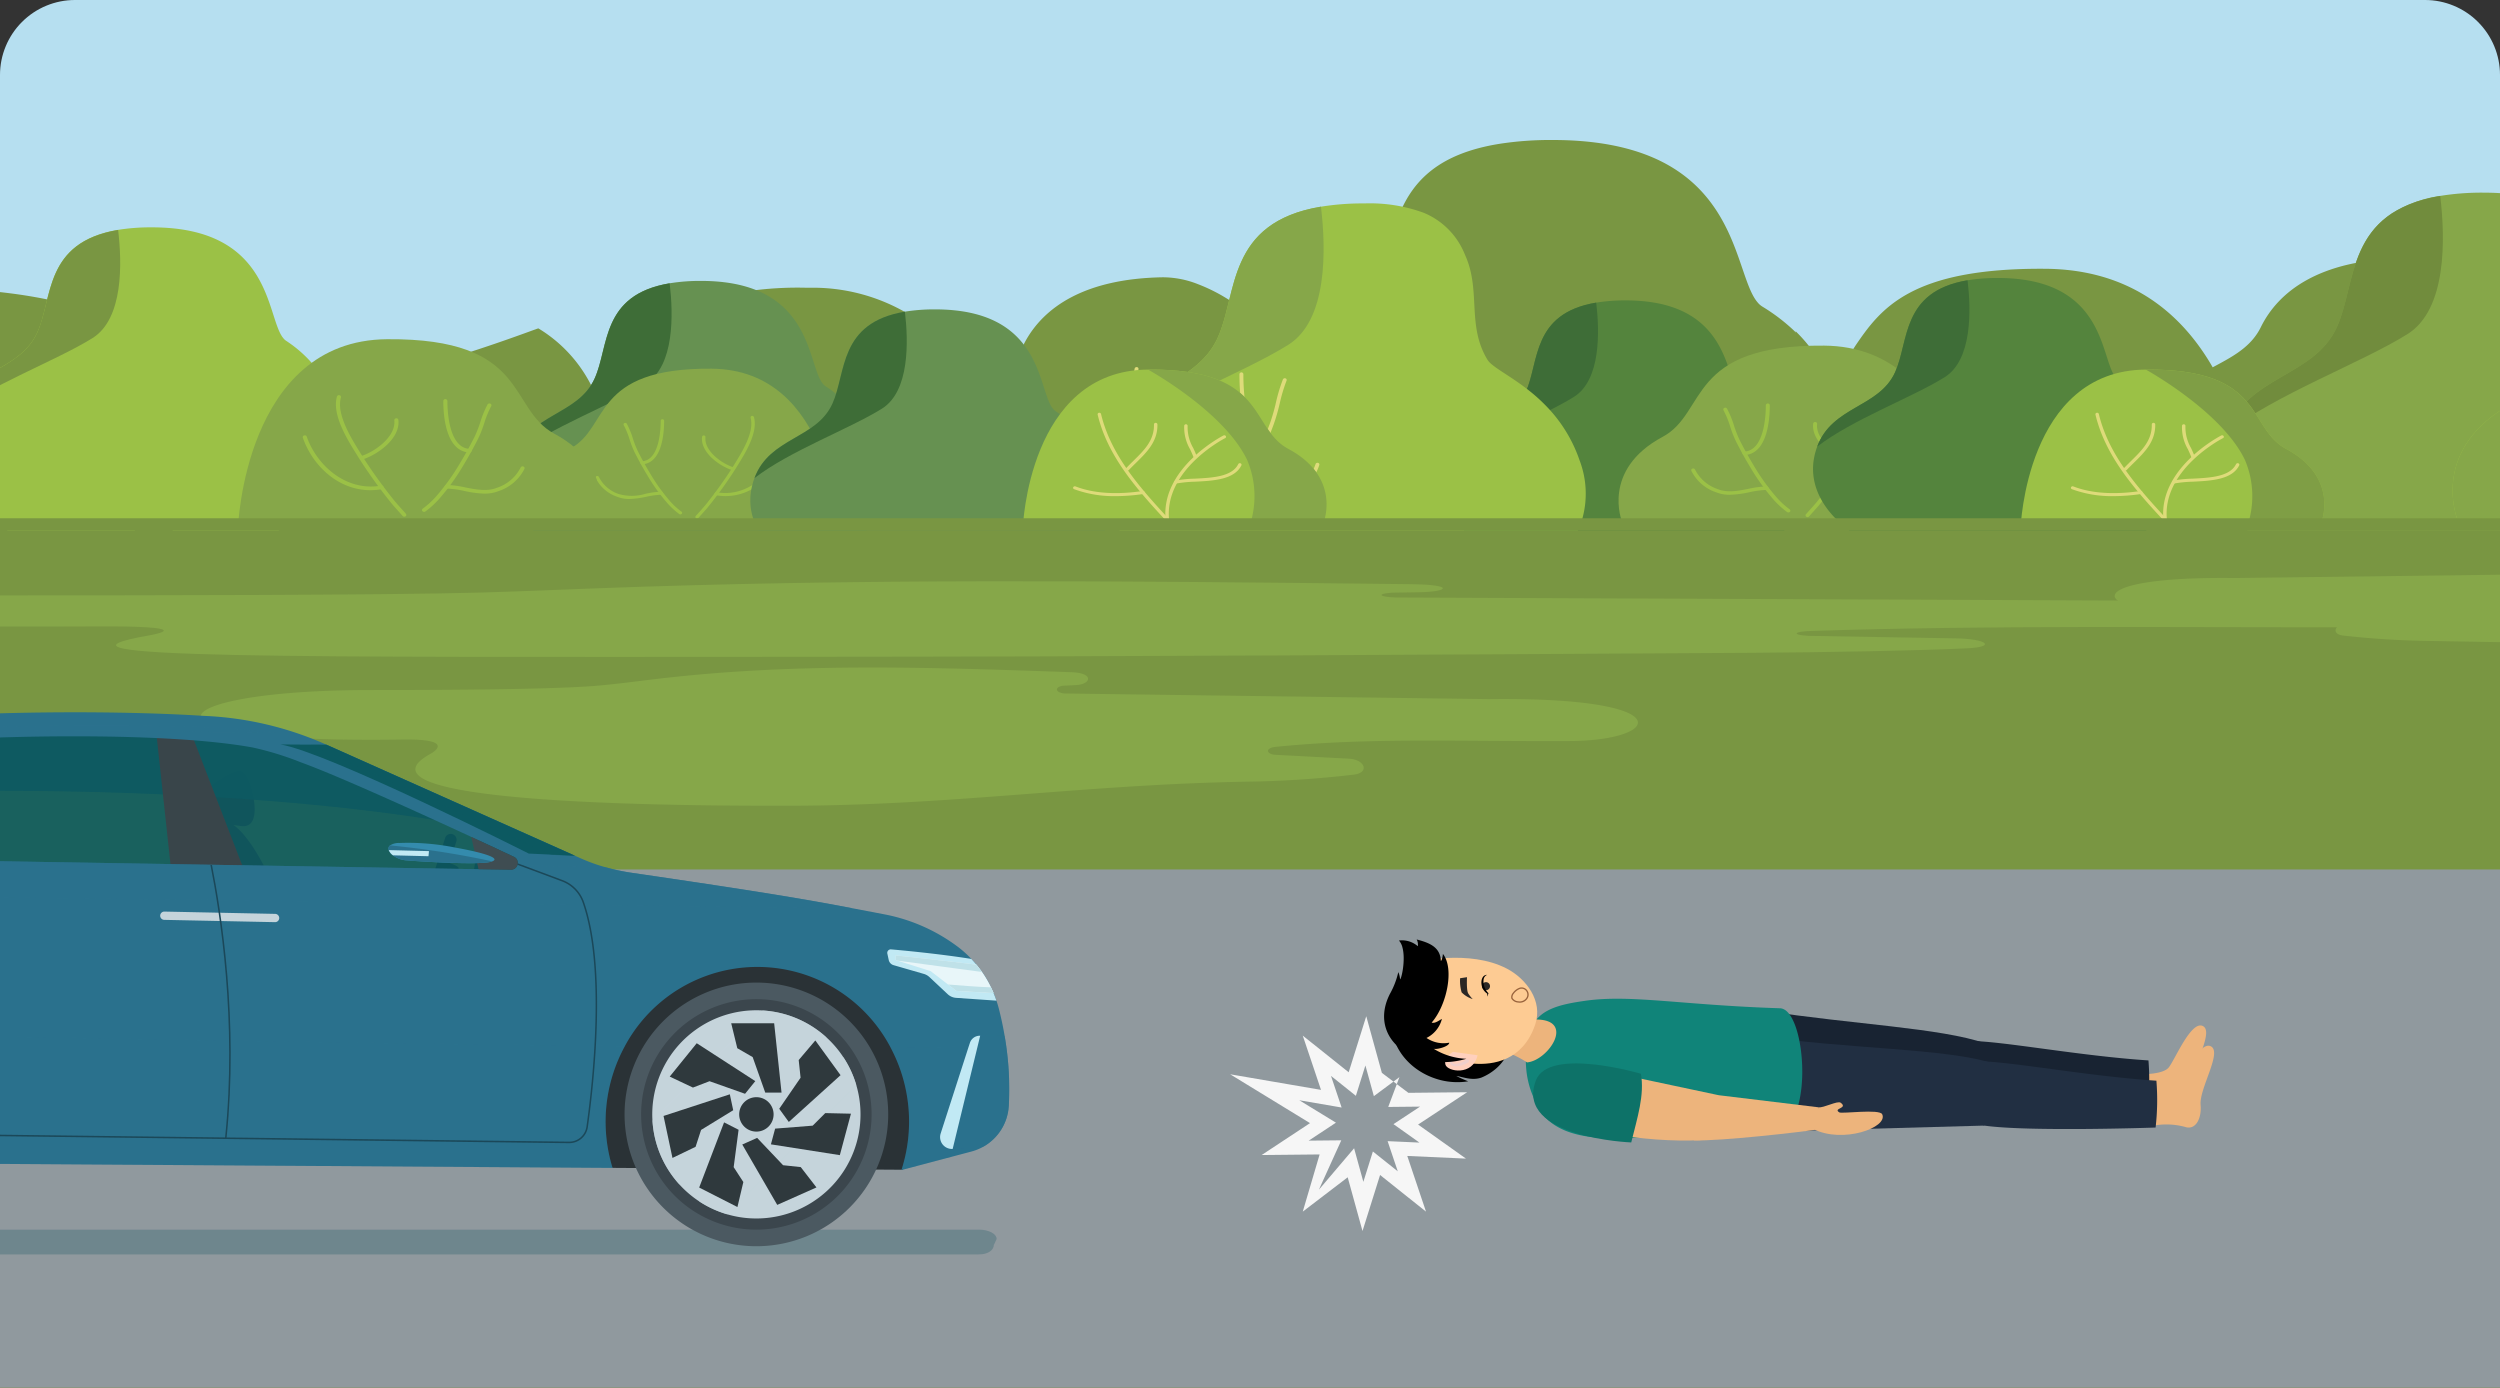 <svg xmlns="http://www.w3.org/2000/svg" xmlns:xlink="http://www.w3.org/1999/xlink" width="400" height="222" viewBox="0 0 400 222">
  <rect x="0" y="0" width="400" height="222" fill="#333333" stroke="none"/>
  <defs>
    <clipPath id="clip-path">
      <path id="Rectángulo_369835" data-name="Rectángulo 369835" d="M12,0H388a12,12,0,0,1,12,12V222a0,0,0,0,1,0,0H0a0,0,0,0,1,0,0V12A12,12,0,0,1,12,0Z" transform="translate(180 4735)" fill="#727997"/>
    </clipPath>
    <clipPath id="clip-path-2">
      <rect id="Rectángulo_369813" data-name="Rectángulo 369813" width="540.468" height="385.327" fill="none"/>
    </clipPath>
    <clipPath id="clip-path-3">
      <rect id="Rectángulo_369830" data-name="Rectángulo 369830" width="239.645" height="86.777" fill="none"/>
    </clipPath>
    <clipPath id="clip-path-5">
      <rect id="Rectángulo_369814" data-name="Rectángulo 369814" width="232.747" height="4" fill="none"/>
    </clipPath>
    <clipPath id="clip-path-6">
      <rect id="Rectángulo_369815" data-name="Rectángulo 369815" width="122.82" height="25.657" fill="none"/>
    </clipPath>
    <clipPath id="clip-path-7">
      <rect id="Rectángulo_369816" data-name="Rectángulo 369816" width="115.917" height="16.773" fill="none"/>
    </clipPath>
    <clipPath id="clip-path-8">
      <rect id="Rectángulo_369817" data-name="Rectángulo 369817" width="212.093" height="9.518" fill="none"/>
    </clipPath>
    <clipPath id="clip-path-9">
      <rect id="Rectángulo_369818" data-name="Rectángulo 369818" width="25.554" height="15.881" fill="none"/>
    </clipPath>
    <clipPath id="clip-path-10">
      <rect id="Rectángulo_369819" data-name="Rectángulo 369819" width="107.952" height="21.162" fill="none"/>
    </clipPath>
    <clipPath id="clip-path-11">
      <rect id="Rectángulo_369820" data-name="Rectángulo 369820" width="13.922" height="19.736" fill="none"/>
    </clipPath>
    <clipPath id="clip-path-12">
      <rect id="Rectángulo_369821" data-name="Rectángulo 369821" width="11.064" height="18.118" fill="none"/>
    </clipPath>
    <clipPath id="clip-path-13">
      <rect id="Rectángulo_369822" data-name="Rectángulo 369822" width="29.097" height="21.295" fill="none"/>
    </clipPath>
    <clipPath id="clip-path-14">
      <rect id="Rectángulo_369823" data-name="Rectángulo 369823" width="27.842" height="27.839" fill="none"/>
    </clipPath>
    <clipPath id="clip-path-15">
      <rect id="Rectángulo_369824" data-name="Rectángulo 369824" width="25.144" height="25.136" fill="none"/>
    </clipPath>
    <clipPath id="clip-path-17">
      <rect id="Rectángulo_369826" data-name="Rectángulo 369826" width="25.143" height="25.136" fill="none"/>
    </clipPath>
    <clipPath id="clip-path-18">
      <rect id="Rectángulo_369827" data-name="Rectángulo 369827" width="86.184" height="3.342" fill="none"/>
    </clipPath>
    <clipPath id="clip-path-19">
      <rect id="Rectángulo_369828" data-name="Rectángulo 369828" width="42.425" height="17.812" fill="none"/>
    </clipPath>
    <clipPath id="clip-path-20">
      <rect id="Rectángulo_369834" data-name="Rectángulo 369834" width="132.803" height="32.477" fill="none"/>
    </clipPath>
    <clipPath id="clip-path-22">
      <rect id="Rectángulo_369831" data-name="Rectángulo 369831" width="0.022" height="0.019" fill="none"/>
    </clipPath>
    <clipPath id="clip-path-23">
      <rect id="Rectángulo_369832" data-name="Rectángulo 369832" width="3.044" height="1.215" fill="none"/>
    </clipPath>
  </defs>
  <g id="Enmascarar_grupo_1057261" data-name="Enmascarar grupo 1057261" transform="translate(-180 -4735)" clip-path="url(#clip-path)">
    <g id="Grupo_1059094" data-name="Grupo 1059094" transform="translate(109.766 4571.673)">
      <path id="Trazado_780626" data-name="Trazado 780626" d="M0,0V260.12l77.66-.012H88.045l10.589-.008h7.951l23.523-.02h31.447l15-.008h18.708l10.993-.008h14.974l9.066-.008,28.01-.012h17.2l37.781-.015H351.2l15.083-.008,17.8-.008,11.857,0h1.84l1.582,0,2.776,0h36.266l7.634,0h16.935l6.917,0,28.949-.012,32.97-.012h8.656V0Z" transform="translate(0 0)" fill="#b6dff0"/>
      <g id="Grupo_1059093" data-name="Grupo 1059093">
        <g id="Grupo_1059092" data-name="Grupo 1059092" clip-path="url(#clip-path-2)">
          <path id="Trazado_780627" data-name="Trazado 780627" d="M478.55,158.549h0s-303.358-4.112-359.195-5.877C98.115,152,51.293,153.625,0,156.026V143.107c59.7-2.01,111.108-3.222,127.96-2.188,47.986,2.936,350.59,17.631,350.59,17.631" transform="translate(0 -75.256)" fill="#f8ffff"/>
          <path id="Trazado_780628" data-name="Trazado 780628" d="M1118.187,175.185v1.37c-11.1.157-20.3.283-26.993.374l-12.3.17,12.3-.6,26.993-1.316" transform="translate(-577.721 -93.807)" fill="#f8ffff"/>
          <path id="Trazado_780629" data-name="Trazado 780629" d="M540.467,211.88v13.628q-13.613.085-26.993.161-25.153.144-49.341.235-3.755.017-7.485.028c-19.136.066-37.725.1-55.645.109h-1.636c-16.678,0-32.768-.026-48.169-.087q-13.323-.055-25.935-.144-13.515-.095-26.146-.235l-30.53-.346C135.649,223.7,50.044,222.349,0,221.451v-4.674c74.21-.642,197.342-1.808,268.587-3.03,16.941-.289,30.949-.583,40.668-.875,4.116-.124,9.5-.233,16.008-.33,7.3-.109,16.005-.2,25.935-.281,13.861-.113,30.094-.2,48.169-.256L401,212c17.087-.057,35.782-.093,55.645-.113l7.485-.007c15.831-.013,32.35-.017,49.341-.011q13.319,0,26.993.013" transform="translate(-0.001 -113.447)" fill="#f8ffff"/>
          <path id="Trazado_780630" data-name="Trazado 780630" d="M540.467,491.415V648.428H0V498.01h.02c.5-.025,1.012-.053,1.534-.073,1.055-.045,2.125-.1,3.193-.146,10.771-.5,22.037-1.018,32.992-1.521.607-.031,1.22-.056,1.821-.085,2.2-.106,4.394-.2,6.561-.3h.007c.813-.035,1.62-.076,2.432-.11H48.6l4.875-.226q2.264-.115,4.485-.212c1.48-.069,2.937-.135,4.381-.2.946-.046,1.888-.091,2.817-.131h.018c.048,0,.1-.005.146-.005,22.359-1.035,39.322-1.808,41.162-1.867a.68.68,0,0,1,.1-.006h.007c3.187-.071,11.992-.065,23.523-.014h.292c.692,0,1.39,0,2.1.01h.35c3.628.018,7.49.038,11.5.062h0c7.657.044,15.862.1,24.054.158,3.265.021,6.53.046,9.754.071.509,0,1.025,0,1.54.009,1.22.01,2.447.016,3.672.025h.183c.366.006.722.006,1.088.01.35.006.7.006,1.061.01,11.94.09,22.931.177,31.036.237,7.861.06,13,.1,13.645.085q13.92-.234,28.185-.452,4.983-.082,10.017-.153l5.867-.082,1.055-.015q18.791-.286,38.054-.513,5.831-.075,11.7-.141,6.392-.073,12.825-.139c1.294-.016,2.6-.031,3.909-.046q4.591-.05,9.2-.1,7.518-.08,15.085-.15,1.9-.017,3.8-.034l3.106-.029h.109l3.537-.033,3.109-.027,4.144-.033q5.968-.051,11.962-.094h.068l1.666-.013,1.584-.013,1.636-.014c.146,0,.291,0,.437,0l.631-.006,2.475-.01c1.214-.008,2.432-.018,3.644-.03h.191c.176,0,.352,0,.529,0q1.194-.007,2.386-.015,2.63-.013,5.262-.031c1.845-.011,3.676-.025,5.516-.03l2.821-.016,3.106-.018,3.643-.019q1.553-.006,3.1-.016l3.659-.018q6.842-.033,13.693-.059l1.405-.006c.444,0,.885,0,1.329,0s.9,0,1.346,0c.156,0,.311,0,.465,0q1.322,0,2.641-.008l3.644-.013h.048l1.152,0c.635,0,1.27,0,1.908,0l3.855-.01q14.471-.036,28.948-.037,7.319,0,14.631.009,7.257.009,14.5.026h0c2.278,0,4.546.01,6.824.019q2.835.006,5.662.018" transform="translate(-0.001 -263.101)" fill="#799642"/>
          <path id="Trazado_780631" data-name="Trazado 780631" d="M359.859,433.175v29.086H202.9l-3.167-.055-.579-.008-5.907-.105h-.137l-3.312-.059-.873-.016-4.529-.082h0l-3.28-.055-8.143-.144-4.455-.079-.411-.008h-.035l-8.287-.149c-.466.274-.943.529-1.425.759h-54.3c-.606-.274-1.19-.568-1.765-.873-.231-.13-.466-.258-.693-.388a3.863,3.863,0,0,1-.149.392l-2.129.039-.153,0-2.392.039h-.094l-.184,0h0l-1.108.023-12.872.227-.4.008-.141,0-.27,0-.325.007-1.436.024-3.528.063-8.757.152h0l-.415.008h0l-.356.008h-.091l-.375,0-.674.015h0l-.3,0-.474.008-10.8.191-.289,0-1.641.027H0v-43.34A31.94,31.94,0,0,1,6,416.8a9.151,9.151,0,0,1,5.911.462c5.77,2.505,6.784,7.246,7.908,11.5a22.709,22.709,0,0,0,1.366,4.044,9.9,9.9,0,0,0,2.545,3.245,17.95,17.95,0,0,0,2.4,1.7c.853.513,1.739.99,2.627,1.476a35.767,35.767,0,0,1,4.2-5.982c4.882-5.566,11.944-9.712,22.173-9.787q3.171-.024,6.029.071a108.25,108.25,0,0,1,11.443.92c17.346,2.376,22.772,8.381,25.723,11.028,4.463,4,7.939,5.794,11.235,6.338,5.3.873,10.158-1.5,17.945-3.167h.008c4.885-1.041,9.74-2.377,14.042-3.68h0c7.375-2.243,13.11-4.412,14.5-4.9a1.534,1.534,0,0,1,.325-.1,22.488,22.488,0,0,1,7.524,7.462,23.046,23.046,0,0,1,1.859,3.731A27.732,27.732,0,0,0,170,435.814c2.666-3.977,5.669-8.252,13.792-10.585a56.208,56.208,0,0,1,15.361-1.77c.258,0,.524,0,.791,0a29.849,29.849,0,0,1,14.59,3.609,27.437,27.437,0,0,1,4.58,3.2,32.479,32.479,0,0,1,6.381,7.579c.286.454.556.912.818,1.374.431-.235.865-.47,1.292-.7q.8-.44,1.566-.908c.208-.129.415-.258.622-.4a11.007,11.007,0,0,0,4.095-4.408c.145-.286.294-.576.45-.861,2.983-5.343,9.4-9.944,21.954-10.155a15.348,15.348,0,0,1,5.653,1.116,27.355,27.355,0,0,1,3.969,1.911,49.628,49.628,0,0,1,7.786,5.708v0c2.313,2.032,3.789,3.625,3.856,3.664a42.875,42.875,0,0,0,5.919-2.94,23.724,23.724,0,0,0,2.932-2.122,14.1,14.1,0,0,0,3.609-4.6c1.836-3.8,2.325-8.671,4.216-13.079,2.149-5.03,6.127-9.461,15.992-11.024a53.478,53.478,0,0,1,8.483-.6c17.8.012,24.5,7.356,27.892,14.386.063.125.121.247.176.372,2.216,4.748,2.983,9.29,4.7,11.255a3.007,3.007,0,0,0,.755.654,29.9,29.9,0,0,1,4.964,3.758,31.014,31.014,0,0,1,2.658,2.924" transform="translate(0 -214.096)" fill="#799642"/>
          <path id="Trazado_780632" data-name="Trazado 780632" d="M384.994,486.334a7.2,7.2,0,0,1-1.1,1.841c-.008.006-.011.015-.019.022l-.046.055H330.543a15.063,15.063,0,0,1-1.623-1.919,10.491,10.491,0,0,1-1.958-8.35,11.578,11.578,0,0,1,.474-1.684c2.5-6.749,10.224-6.425,12.9-12.32,1.045-2.3,1.357-5.222,2.367-7.915,1.245-3.326,3.554-6.3,9.638-7.323a30.2,30.2,0,0,1,5.042-.38c5.263,0,8.89,1.151,11.458,2.856,6.18,4.1,6.2,11.388,8.015,13.591a1.9,1.9,0,0,0,.451.413,17.446,17.446,0,0,1,1.662,1.209,18.314,18.314,0,0,1,3.82,4.322c3.354,5.247,3.867,11.672,2.2,15.58" transform="translate(-174.969 -240.087)" fill="#669151"/>
          <path id="Trazado_780633" data-name="Trazado 780633" d="M328.224,476.735c5.871-4.529,15.669-8.111,21.1-11.489,4.609-2.868,4.4-11.13,3.812-16.069-11.006,1.852-9.669,10.1-12.006,15.24-2.678,5.893-10.4,5.57-12.9,12.318" transform="translate(-175.755 -240.523)" fill="#3e6d37"/>
          <path id="Trazado_780634" data-name="Trazado 780634" d="M952.6,423.052v20.83a78.033,78.033,0,0,1-6.119,15.459H819.031l-1.429-.023-.278-.008-14.512-.251h-.141l-8.859-.156-11.6-.2-4.526-.078-.415-.008-7.52-.129-.082-28.061a22.728,22.728,0,0,1,5.238,7.7,28.206,28.206,0,0,0,4.3-5.348c4.028-5.923,8.816-12.507,30.406-12.351,13.1.094,21.085,6.651,25.959,14.386.286.45.56.912.826,1.378.442-.235.877-.47,1.316-.708,2.587-1.409,5.026-2.94,6.385-5.708,2.807-5.7,9.317-10.8,22.749-11.024,9.853-.161,21.41,12.288,21.605,12.406a44.123,44.123,0,0,0,6.009-2.94A16.529,16.529,0,0,0,901.1,421.5c3.284-6.69,2.322-16.7,12.347-21.672l.258.023c1.683.2,3.543.47,5.516.834,2.028.372,4.177.842,6.37,1.437C936.428,405.052,948.4,411,952.6,423.052" transform="translate(-412.136 -214.096)" fill="#799642"/>
          <path id="Trazado_780635" data-name="Trazado 780635" d="M704.244,489.926a7.9,7.9,0,0,1-.875,1.919H652.117a13.023,13.023,0,0,1-1.4-1.919,9.636,9.636,0,0,1-1.3-7.024,10.94,10.94,0,0,1,.447-1.583c2.348-6.342,9.607-6.039,12.125-11.576.073-.163.146-.333.212-.5,1.908-4.846,1.076-12.135,11.068-13.816A28.483,28.483,0,0,1,678,455.07c16.843.009,15.891,12.526,18.3,15.453a1.8,1.8,0,0,0,.424.389c7.194,4.621,9.214,13.7,7.522,19.013" transform="translate(-347.639 -243.678)" fill="#54843d"/>
          <path id="Trazado_780636" data-name="Trazado 780636" d="M650.6,481.727c5.517-4.256,14.724-7.621,19.823-10.8,4.33-2.695,4.139-10.458,3.583-15.1-10.343,1.74-9.086,9.491-11.282,14.32-2.516,5.538-9.776,5.233-12.124,11.576" transform="translate(-348.378 -244.086)" fill="#3e6d37"/>
          <path id="Trazado_780637" data-name="Trazado 780637" d="M607.41,472.033a12.922,12.922,0,0,1-.733,1.919H533.355a17.106,17.106,0,0,1-1.2-1.919,14.625,14.625,0,0,1-.717-1.512v0a13.783,13.783,0,0,1-1.056-6.209v0a13.222,13.222,0,0,1,.255-1.879,15.853,15.853,0,0,1,.656-2.319c3.439-9.291,14.071-8.844,17.761-16.956.05-.111.1-.222.147-.333.1-.225.189-.457.274-.688s.17-.469.25-.709.159-.481.232-.725c.039-.123.073-.247.108-.37q.219-.745.409-1.518c.162-.642.32-1.3.485-1.952.1-.395.2-.793.3-1.191.092-.355.189-.713.289-1.07.914-3.215,2.225-6.376,5.139-8.77a13.687,13.687,0,0,1,1.577-1.117c.285-.176.582-.342.895-.506a19.147,19.147,0,0,1,3.77-1.45c.412-.111.837-.216,1.276-.311s.9-.185,1.373-.265a41.368,41.368,0,0,1,6.943-.522,25.042,25.042,0,0,1,9.465,1.484,12.028,12.028,0,0,1,6.638,6.74c2.61,5.7.239,11.261,3.6,16.792.679,1.114,3.346,2.375,6.326,4.676a27.683,27.683,0,0,1,3.678,3.378,23.15,23.15,0,0,1,4.734,8.051,14.907,14.907,0,0,1,.451,9.257" transform="translate(-283.99 -225.785)" fill="#9bc146"/>
          <path id="Trazado_780638" data-name="Trazado 780638" d="M532.372,460.708c8.081-6.234,21.569-11.163,29.039-15.814,6.343-3.947,6.063-15.32,5.248-22.118-15.151,2.548-13.31,13.9-16.526,20.978-3.687,8.112-14.322,7.666-17.761,16.955" transform="translate(-285.071 -226.385)" fill="#86a749"/>
          <path id="Trazado_780639" data-name="Trazado 780639" d="M571.2,504.984a.333.333,0,0,1-.208-.07.254.254,0,0,1-.026-.39,16.474,16.474,0,0,0,2.069-2.571,49.713,49.713,0,0,0,3.8-7.208c.787-1.769,1.541-3.632,2.306-5.692a30.612,30.612,0,0,0,.931-3.246,26.144,26.144,0,0,1,1.126-3.745.326.326,0,0,1,.4-.164.268.268,0,0,1,.185.354,25.778,25.778,0,0,0-1.1,3.672,30.882,30.882,0,0,1-.948,3.3c-.769,2.07-1.527,3.942-2.319,5.722a50.134,50.134,0,0,1-3.846,7.284,17.088,17.088,0,0,1-2.143,2.661.334.334,0,0,1-.234.092" transform="translate(-305.696 -258.036)" fill="#dedb7a"/>
          <path id="Trazado_780640" data-name="Trazado 780640" d="M552.438,503.961a.321.321,0,0,1-.273-.142c-.243-.383-.49-.758-.738-1.132-.449-.68-.914-1.383-1.336-2.125-1.619-2.838-3.326-5.891-4.845-9.246l-.278-.612c-1.563-3.429-3.926-8.612-3.135-12.436a.315.315,0,0,1,.364-.223.281.281,0,0,1,.251.322c-.758,3.667,1.564,8.761,3.1,12.132l.279.613c1.51,3.335,3.21,6.375,4.823,9.2.414.727.874,1.422,1.318,2.1.249.377.5.755.743,1.141a.26.26,0,0,1-.121.375.342.342,0,0,1-.152.035" transform="translate(-290.053 -255.979)" fill="#dedb7a"/>
          <path id="Trazado_780641" data-name="Trazado 780641" d="M582.234,491.124h-.025c-3.562-.243-4.1-6.987-4.1-10.986a.315.315,0,0,1,.626,0c0,2.392.259,10.213,3.523,10.435a.29.29,0,0,1,.288.3.3.3,0,0,1-.312.255" transform="translate(-309.562 -256.954)" fill="#dedb7a"/>
          <path id="Trazado_780642" data-name="Trazado 780642" d="M550.209,497.393a.32.32,0,0,1-.279-.15.261.261,0,0,1,.136-.372c2.371-1.074,5.5-4.388,5.214-7.814a.289.289,0,0,1,.288-.3.3.3,0,0,1,.335.254c.324,3.832-3.121,7.246-5.552,8.347a.343.343,0,0,1-.143.031" transform="translate(-294.455 -261.719)" fill="#dedb7a"/>
          <path id="Trazado_780643" data-name="Trazado 780643" d="M584.842,516.644a12.537,12.537,0,0,1-3.177-.567,11.664,11.664,0,0,0-2.807-.523.278.278,0,1,1,0-.552h0a12.339,12.339,0,0,1,2.983.547c1.756.47,3.414.915,4.95.058a7.627,7.627,0,0,0,3.729-4.4.318.318,0,0,1,.386-.19.273.273,0,0,1,.216.34,8.174,8.174,0,0,1-4,4.715,4.593,4.593,0,0,1-2.289.57" transform="translate(-309.797 -273.632)" fill="#dedb7a"/>
          <path id="Trazado_780644" data-name="Trazado 780644" d="M541.083,508.218a7.639,7.639,0,0,1-3.615-.933c-3.166-1.679-5.866-5.626-7.046-10.3a.278.278,0,0,1,.238-.329.315.315,0,0,1,.373.209c1.145,4.532,3.734,8.344,6.758,9.948a6.826,6.826,0,0,0,4.946.651.32.32,0,0,1,.385.193.273.273,0,0,1-.219.339,7.682,7.682,0,0,1-1.819.223" transform="translate(-284.024 -265.942)" fill="#dedb7a"/>
          <path id="Trazado_780645" data-name="Trazado 780645" d="M992.285,470.053a14.277,14.277,0,0,1-1.061,1.919H920.243a19.717,19.717,0,0,1-1.511-1.919,14.392,14.392,0,0,1-2.579-11.324,15.961,15.961,0,0,1,.655-2.319c3.439-9.291,14.072-8.844,17.761-16.956.051-.111.1-.222.146-.336.1-.225.189-.453.274-.685s.169-.469.25-.709.157-.481.231-.728c.039-.124.073-.247.107-.37.147-.5.282-1,.409-1.518.166-.642.324-1.292.486-1.952.1-.395.2-.79.3-1.188.934-3.572,2.19-7.181,5.428-9.84.12-.1.243-.2.37-.293.251-.195.513-.38.786-.558a19.875,19.875,0,0,1,7.734-2.8,41.362,41.362,0,0,1,6.943-.521c10.478.006,13.921,3.461,16.1,8.22,2.61,5.707.239,11.265,3.6,16.793,1.377,2.264,10.953,5.133,14.739,16.108a14.365,14.365,0,0,1-.189,10.975" transform="translate(-490.423 -223.805)" fill="#86a749"/>
          <path id="Trazado_780646" data-name="Trazado 780646" d="M917.888,457.008c8.081-6.234,21.569-11.163,29.039-15.814,6.343-3.948,6.063-15.32,5.248-22.118-15.151,2.548-13.309,13.9-16.526,20.978-3.687,8.112-14.322,7.665-17.761,16.955" transform="translate(-491.505 -224.404)" fill="#718c3d"/>
          <path id="Trazado_780647" data-name="Trazado 780647" d="M383.319,504.105s-.868-25.365-20.14-25.517-16.249,9.366-22.576,12.758c-8.62,4.621-5.666,11.854-5.666,11.854Z" transform="translate(-179.089 -256.271)" fill="#86a749"/>
          <path id="Trazado_780648" data-name="Trazado 780648" d="M375.064,511.91a.3.3,0,0,1-.176-.055,12.291,12.291,0,0,1-1.845-1.679,30.015,30.015,0,0,1-3.305-4.585c-.679-1.119-1.329-2.3-1.99-3.6a15.8,15.8,0,0,1-.818-2.085,13.109,13.109,0,0,0-.936-2.288.232.232,0,0,1,.123-.328.3.3,0,0,1,.373.109,13.427,13.427,0,0,1,.972,2.367,15.268,15.268,0,0,0,.793,2.025c.655,1.292,1.3,2.459,1.972,3.567a29.52,29.52,0,0,0,3.25,4.512,11.7,11.7,0,0,0,1.763,1.6.225.225,0,0,1,.038.344.294.294,0,0,1-.215.09" transform="translate(-195.965 -266.273)" fill="#9bc146"/>
          <path id="Trazado_780649" data-name="Trazado 780649" d="M390.987,511.267a.3.3,0,0,1-.168-.05.227.227,0,0,1-.052-.343c.209-.242.424-.48.638-.717.38-.421.772-.857,1.126-1.311a65.391,65.391,0,0,0,4.126-5.769l.239-.385c1.307-2.1,3.281-5.276,2.645-7.534a.244.244,0,0,1,.2-.3.281.281,0,0,1,.336.178c.689,2.445-1.349,5.72-2.7,7.888l-.238.384a66.147,66.147,0,0,1-4.155,5.812c-.365.468-.764.91-1.149,1.339-.212.234-.423.469-.63.71a.293.293,0,0,1-.221.1" transform="translate(-209.215 -264.981)" fill="#9bc146"/>
          <path id="Trazado_780650" data-name="Trazado 780650" d="M372.017,503.21a.265.265,0,0,1-.277-.231.258.258,0,0,1,.261-.258c2.783-.139,3-4.995,3-6.48a.262.262,0,0,1,.277-.245h0a.263.263,0,0,1,.277.245c0,2.042-.348,6.809-3.527,6.968h-.016" transform="translate(-199.057 -265.593)" fill="#9bc146"/>
          <path id="Trazado_780651" data-name="Trazado 780651" d="M397.881,507.145a.283.283,0,0,1-.1-.016c-2.1-.7-5.072-2.871-4.789-5.326a.269.269,0,0,1,.3-.219.255.255,0,0,1,.248.268c-.242,2.1,2.419,4.15,4.433,4.819a.237.237,0,0,1,.162.315.277.277,0,0,1-.259.158" transform="translate(-210.428 -268.585)" fill="#9bc146"/>
          <path id="Trazado_780652" data-name="Trazado 780652" d="M361.733,519.229a5.046,5.046,0,0,1-1.937-.353,5.986,5.986,0,0,1-3.451-2.994.237.237,0,0,1,.159-.316.288.288,0,0,1,.358.141,5.486,5.486,0,0,0,3.168,2.725,7.543,7.543,0,0,0,4.285-.034,14.044,14.044,0,0,1,2.538-.341h0a.246.246,0,1,1,0,.489,13.414,13.414,0,0,0-2.422.33,14.242,14.242,0,0,1-2.7.353" transform="translate(-190.803 -276.064)" fill="#9bc146"/>
          <path id="Trazado_780653" data-name="Trazado 780653" d="M399.108,513.942a8.848,8.848,0,0,1-1.558-.139.248.248,0,0,1-.217-.289.28.28,0,0,1,.327-.191c4.75.847,8.716-2.775,10.038-6.614a.286.286,0,0,1,.346-.163.241.241,0,0,1,.184.3c-1.28,3.718-4.73,7.091-9.121,7.091" transform="translate(-212.759 -271.237)" fill="#9bc146"/>
          <path id="Trazado_780654" data-name="Trazado 780654" d="M764.619,499.85s-.993-29.035-23.053-29.208-18.6,10.721-25.842,14.6c-9.866,5.289-6.486,13.568-6.486,13.568Z" transform="translate(-379.479 -252.015)" fill="#86a749"/>
          <path id="Trazado_780655" data-name="Trazado 780655" d="M755.17,508.785a.339.339,0,0,1-.2-.064,14.02,14.02,0,0,1-2.112-1.921,34.352,34.352,0,0,1-3.783-5.249c-.778-1.28-1.522-2.628-2.277-4.118a18.015,18.015,0,0,1-.936-2.387,14.991,14.991,0,0,0-1.072-2.619.265.265,0,0,1,.142-.376.338.338,0,0,1,.426.124,15.4,15.4,0,0,1,1.112,2.71,17.427,17.427,0,0,0,.907,2.317c.749,1.479,1.488,2.814,2.258,4.082a33.824,33.824,0,0,0,3.72,5.165,13.437,13.437,0,0,0,2.018,1.838.257.257,0,0,1,.044.393.334.334,0,0,1-.245.1" transform="translate(-398.797 -263.465)" fill="#9bc146"/>
          <path id="Trazado_780656" data-name="Trazado 780656" d="M773.4,508.049a.348.348,0,0,1-.192-.058.26.26,0,0,1-.06-.393c.24-.277.485-.549.73-.821.435-.483.885-.982,1.289-1.5a74.964,74.964,0,0,0,4.723-6.6l.274-.441c1.5-2.406,3.756-6.04,3.027-8.624a.28.28,0,0,1,.231-.34.323.323,0,0,1,.385.2c.789,2.8-1.544,6.548-3.087,9.029l-.273.44a75.52,75.52,0,0,1-4.757,6.653c-.417.535-.874,1.042-1.315,1.532-.242.268-.484.537-.721.813a.337.337,0,0,1-.253.11" transform="translate(-413.964 -261.986)" fill="#9bc146"/>
          <path id="Trazado_780657" data-name="Trazado 780657" d="M751.683,498.825a.3.3,0,0,1-.317-.264.3.3,0,0,1,.3-.3c3.186-.159,3.437-5.718,3.438-7.417a.32.32,0,0,1,.634,0c0,2.337-.4,7.794-4.036,7.975h-.018" transform="translate(-402.337 -262.687)" fill="#9bc146"/>
          <path id="Trazado_780658" data-name="Trazado 780658" d="M781.288,503.328a.343.343,0,0,1-.111-.018c-2.4-.8-5.806-3.285-5.482-6.1a.308.308,0,0,1,.347-.25.293.293,0,0,1,.284.308c-.277,2.408,2.769,4.75,5.074,5.516a.271.271,0,0,1,.185.361.319.319,0,0,1-.3.181" transform="translate(-415.353 -266.11)" fill="#9bc146"/>
          <path id="Trazado_780659" data-name="Trazado 780659" d="M739.911,517.163a5.782,5.782,0,0,1-2.217-.4,6.843,6.843,0,0,1-3.951-3.428.27.27,0,0,1,.182-.361.33.33,0,0,1,.41.16,6.28,6.28,0,0,0,3.626,3.121c1.527.623,3.243.286,4.9-.04a16.1,16.1,0,0,1,2.906-.391h0a.282.282,0,1,1,0,.56,15.29,15.29,0,0,0-2.773.378,16.3,16.3,0,0,1-3.092.4" transform="translate(-392.889 -274.672)" fill="#9bc146"/>
          <path id="Trazado_780660" data-name="Trazado 780660" d="M782.693,511.109a10.156,10.156,0,0,1-1.783-.159.285.285,0,0,1-.249-.331.321.321,0,0,1,.374-.219c5.437.971,9.977-3.176,11.491-7.57a.328.328,0,0,1,.4-.187.277.277,0,0,1,.211.35c-1.466,4.256-5.414,8.117-10.441,8.117" transform="translate(-418.021 -269.146)" fill="#9bc146"/>
          <path id="Trazado_780661" data-name="Trazado 780661" d="M830.888,485.79a.08.08,0,0,1-.015.021,16.009,16.009,0,0,1-1.886,1.9H781.453c-.347-.253-.679-.515-1-.786a.054.054,0,0,1-.015-.009c-.224-.188-.439-.385-.656-.586a1.148,1.148,0,0,0-.084-.086c-.158-.148-.308-.3-.459-.45-2.695-2.761-4.118-6.194-3.369-9.827a11.5,11.5,0,0,1,.462-1.629c2.414-6.518,9.877-6.206,12.464-11.9,2.259-4.966.968-12.934,11.6-14.723a29.294,29.294,0,0,1,4.869-.367c17.314.009,16.335,12.881,18.814,15.889a1.763,1.763,0,0,0,.432.4c8.775,5.636,10.066,17.724,6.377,22.154" transform="translate(-415.352 -239.543)" fill="#54843d"/>
          <path id="Trazado_780662" data-name="Trazado 780662" d="M777.093,474.757c5.671-4.375,15.138-7.835,20.38-11.1,4.452-2.771,4.256-10.752,3.684-15.524-10.633,1.789-9.341,9.759-11.6,14.723-2.587,5.693-10.05,5.38-12.464,11.9" transform="translate(-416.113 -239.965)" fill="#3e6d37"/>
          <path id="Trazado_780663" data-name="Trazado 780663" d="M466.8,490.072v0a14.684,14.684,0,0,1-.085,1.511,12.133,12.133,0,0,1-.347,1.919H410.9c-.07-.127-.135-.253-.2-.383a10.357,10.357,0,0,1-.613-1.536,9.477,9.477,0,0,1-.247-4.8,11.526,11.526,0,0,1,.463-1.625c2.413-6.521,9.877-6.209,12.464-11.9.073-.164.147-.333.212-.506.062-.145.116-.293.166-.441.042-.111.077-.222.112-.333.035-.1.065-.194.1-.293.05-.154.1-.308.139-.466.092-.315.177-.635.258-.959.193-.737.37-1.5.567-2.255.05-.188.1-.373.15-.558.108-.388.224-.78.351-1.166.112-.33.228-.66.359-.984.05-.123.1-.247.154-.367.019-.049.039-.1.062-.145.066-.151.139-.3.212-.447s.135-.275.212-.407a9.78,9.78,0,0,1,.817-1.277c.054-.074.112-.148.174-.219.092-.12.193-.238.3-.352.054-.062.108-.124.166-.182a8,8,0,0,1,.613-.592c.077-.071.162-.142.247-.209s.17-.139.259-.207.177-.133.269-.2a11,11,0,0,1,2.553-1.333c.092-.037.185-.068.277-.1q.226-.084.463-.157l.274-.083c.093-.028.189-.056.285-.081s.212-.058.324-.086c.081-.021.165-.043.25-.062q.2-.051.416-.092.422-.093.868-.167a29.314,29.314,0,0,1,4.869-.364c1.056,0,2.047.049,2.972.142,9.361.922,12.252,6.219,13.8,10.54.806,2.252,1.245,4.238,2.044,5.207a1.877,1.877,0,0,0,.432.4,18.123,18.123,0,0,1,7.259,9.4v0a18.841,18.841,0,0,1,1.056,6.209" transform="translate(-219.356 -245.339)" fill="#669151"/>
          <path id="Trazado_780664" data-name="Trazado 780664" d="M411.072,485.577c5.671-4.375,15.137-7.835,20.38-11.1,4.452-2.771,4.256-10.752,3.683-15.523-10.633,1.788-9.341,9.758-11.6,14.723-2.587,5.693-10.051,5.381-12.465,11.9" transform="translate(-220.118 -245.758)" fill="#3e6d37"/>
          <path id="Trazado_780665" data-name="Trazado 780665" d="M551.6,503.367l-11.728.219-36.39.681s.863-25.226,20.029-25.377,16.159,9.317,22.453,12.689c8.571,4.6,5.635,11.789,5.635,11.789" transform="translate(-269.6 -256.432)" fill="#9bc146"/>
          <path id="Trazado_780666" data-name="Trazado 780666" d="M574.685,503.367l-11.728.219a14.8,14.8,0,0,0-.507-10.266C558.7,485.53,546.6,478.89,546.6,478.89c19.167-.151,16.159,9.317,22.453,12.689,8.571,4.6,5.635,11.789,5.635,11.789" transform="translate(-292.688 -256.432)" fill="#86a749"/>
          <path id="Trazado_780667" data-name="Trazado 780667" d="M541.029,511.784a.292.292,0,0,1-.212-.088c-5.383-5.724-9.97-11-11.558-17.637a.245.245,0,0,1,.213-.288.277.277,0,0,1,.327.188c1.563,6.525,6.107,11.753,11.443,17.427a.224.224,0,0,1-.036.342.3.3,0,0,1-.176.056" transform="translate(-283.401 -264.399)" fill="#dedb7a"/>
          <path id="Trazado_780668" data-name="Trazado 780668" d="M552.9,515.284a.265.265,0,0,1-.274-.222c-.835-8.33,9.15-13.448,9.251-13.5a.3.3,0,0,1,.376.091.229.229,0,0,1-.1.332c-.1.049-9.778,5.016-8.974,13.033a.255.255,0,0,1-.251.264H552.9" transform="translate(-295.891 -268.557)" fill="#dedb7a"/>
          <path id="Trazado_780669" data-name="Trazado 780669" d="M539.245,504.879a.3.3,0,0,1-.176-.055.224.224,0,0,1-.037-.343c.378-.4.78-.8,1.169-1.18,1.714-1.681,3.333-3.269,3.272-5.811a.26.26,0,0,1,.269-.249.266.266,0,0,1,.282.239c.065,2.734-1.7,4.469-3.412,6.147-.385.377-.783.767-1.154,1.164a.289.289,0,0,1-.213.089" transform="translate(-288.604 -266.26)" fill="#dedb7a"/>
          <path id="Trazado_780670" data-name="Trazado 780670" d="M527.626,520.668a18.437,18.437,0,0,1-6.651-1.11.233.233,0,0,1-.141-.321.292.292,0,0,1,.364-.124c3.579,1.4,7.816,1.171,10.74.733a.274.274,0,0,1,.318.2.248.248,0,0,1-.226.281,29.985,29.985,0,0,1-4.405.343" transform="translate(-278.881 -277.96)" fill="#dedb7a"/>
          <path id="Trazado_780671" data-name="Trazado 780671" d="M555.974,514.4a.272.272,0,0,1-.267-.183.243.243,0,0,1,.2-.3,20.178,20.178,0,0,1,3.082-.3c2.781-.141,5.932-.3,6.927-2.326a.291.291,0,0,1,.362-.127.234.234,0,0,1,.143.32c-1.129,2.3-4.461,2.469-7.4,2.619a19.687,19.687,0,0,0-2.979.289.325.325,0,0,1-.068.007" transform="translate(-297.562 -273.706)" fill="#dedb7a"/>
          <path id="Trazado_780672" data-name="Trazado 780672" d="M560.751,503.069a.277.277,0,0,1-.262-.166c-.145-.38-.32-.76-.505-1.164a6.947,6.947,0,0,1-.944-3.787.27.27,0,0,1,.306-.213.252.252,0,0,1,.241.271,6.631,6.631,0,0,0,.908,3.546c.18.393.367.8.517,1.192a.237.237,0,0,1-.174.307.3.3,0,0,1-.087.014" transform="translate(-299.333 -266.525)" fill="#dedb7a"/>
          <path id="Trazado_780673" data-name="Trazado 780673" d="M895.278,503.367l-11.728.219-36.389.681s.863-25.227,20.029-25.377,16.159,9.317,22.453,12.688c8.571,4.6,5.635,11.789,5.635,11.789" transform="translate(-453.633 -256.432)" fill="#9bc146"/>
          <path id="Trazado_780674" data-name="Trazado 780674" d="M918.367,503.367l-11.728.219a14.8,14.8,0,0,0-.507-10.266c-3.753-7.791-15.853-14.431-15.853-14.431,19.166-.151,16.159,9.317,22.453,12.688,8.572,4.6,5.635,11.789,5.635,11.789" transform="translate(-476.721 -256.432)" fill="#7f9e45"/>
          <path id="Trazado_780675" data-name="Trazado 780675" d="M884.71,511.784a.291.291,0,0,1-.213-.088c-5.383-5.724-9.969-11-11.558-17.637a.246.246,0,0,1,.213-.288.278.278,0,0,1,.327.188c1.562,6.526,6.107,11.753,11.443,17.427a.225.225,0,0,1-.037.343.3.3,0,0,1-.176.056" transform="translate(-467.433 -264.399)" fill="#dedb7a"/>
          <path id="Trazado_780676" data-name="Trazado 780676" d="M896.582,515.284a.264.264,0,0,1-.274-.222c-.834-8.331,9.15-13.449,9.251-13.5a.3.3,0,0,1,.376.091.228.228,0,0,1-.1.332c-.1.049-9.778,5.017-8.974,13.034a.255.255,0,0,1-.25.264h-.025" transform="translate(-479.923 -268.557)" fill="#dedb7a"/>
          <path id="Trazado_780677" data-name="Trazado 780677" d="M882.927,504.879a.291.291,0,0,1-.175-.056.224.224,0,0,1-.037-.342c.379-.4.781-.8,1.169-1.18,1.714-1.682,3.332-3.269,3.272-5.811a.26.26,0,0,1,.27-.249.265.265,0,0,1,.281.238c.066,2.735-1.7,4.469-3.412,6.147-.385.378-.783.768-1.154,1.165a.29.29,0,0,1-.213.089" transform="translate(-472.637 -266.26)" fill="#dedb7a"/>
          <path id="Trazado_780678" data-name="Trazado 780678" d="M871.307,520.668a18.429,18.429,0,0,1-6.651-1.11.233.233,0,0,1-.141-.321.293.293,0,0,1,.364-.124c3.579,1.4,7.816,1.172,10.74.733a.274.274,0,0,1,.318.2.248.248,0,0,1-.225.281,30.1,30.1,0,0,1-4.406.342" transform="translate(-462.913 -277.96)" fill="#dedb7a"/>
          <path id="Trazado_780679" data-name="Trazado 780679" d="M899.656,514.4a.271.271,0,0,1-.267-.183.243.243,0,0,1,.2-.3,20.048,20.048,0,0,1,3.082-.3c2.781-.142,5.933-.3,6.927-2.326a.29.29,0,0,1,.362-.127.233.233,0,0,1,.144.32c-1.129,2.3-4.461,2.469-7.4,2.619a19.678,19.678,0,0,0-2.98.289.338.338,0,0,1-.067.007" transform="translate(-481.595 -273.706)" fill="#dedb7a"/>
          <path id="Trazado_780680" data-name="Trazado 780680" d="M904.432,503.069a.275.275,0,0,1-.261-.165c-.145-.379-.32-.76-.505-1.164a6.951,6.951,0,0,1-.945-3.787.271.271,0,0,1,.307-.212.252.252,0,0,1,.241.271,6.633,6.633,0,0,0,.908,3.545c.18.393.367.8.518,1.193a.238.238,0,0,1-.174.307.3.3,0,0,1-.088.013" transform="translate(-483.365 -266.526)" fill="#dedb7a"/>
          <path id="Trazado_780681" data-name="Trazado 780681" d="M194.094,472.82a17.576,17.576,0,0,1-4.175,3.637A17.821,17.821,0,0,1,188,477.5a19.13,19.13,0,0,1-2.236.876H168.892c-.709-.164-1.368-.33-1.963-.487-.84-.222-1.55-.429-2.1-.586q-.613.338-1.226.648-.433.217-.867.425H142.4a.351.351,0,0,0-.039-.028c-.4-.287-.8-.6-1.2-.928-.031,0-1.816.2-1.846.2a8.151,8.151,0,0,1-.644-1.166c-.6-1.2-1.407-2.912-1.565-3.06a.907.907,0,0,0-.1-.1c-3.335-3.162-5.151-7.19-4.268-11.465a13.281,13.281,0,0,1,.513-1.817c2.695-7.273,11.018-6.925,13.906-13.276.944-2.076,1.33-4.621,2.07-7.1,1.233-4.133,3.451-8.075,10.868-9.324a32.7,32.7,0,0,1,5.432-.4c19.319.009,18.224,14.365,20.988,17.721a2.052,2.052,0,0,0,.482.447,20.092,20.092,0,0,1,7.861,9.846c2.205,5.775,1.742,11.907-.767,14.889" transform="translate(-70.961 -230.209)" fill="#9bc146"/>
          <path id="Trazado_780682" data-name="Trazado 780682" d="M134.1,460.487c6.327-4.881,16.886-8.741,22.734-12.382,4.966-3.09,4.747-11.994,4.109-17.316-11.861,2-10.42,10.885-12.938,16.422-2.886,6.352-11.212,6-13.9,13.276" transform="translate(-71.81 -230.676)" fill="#799642"/>
          <path id="Trazado_780683" data-name="Trazado 780683" d="M233.156,498.667s1.028-30.055,23.863-30.235,19.252,11.1,26.75,15.117c10.213,5.475,6.714,14.045,6.714,14.045Z" transform="translate(-124.849 -250.832)" fill="#86a749"/>
          <path id="Trazado_780684" data-name="Trazado 780684" d="M296.88,507.915a.354.354,0,0,0,.208-.065,14.559,14.559,0,0,0,2.187-1.99,35.537,35.537,0,0,0,3.916-5.433c.8-1.326,1.576-2.721,2.357-4.263a18.674,18.674,0,0,0,.969-2.47,15.55,15.55,0,0,1,1.109-2.71.275.275,0,0,0-.146-.39.35.35,0,0,0-.441.129,15.957,15.957,0,0,0-1.152,2.8,18.091,18.091,0,0,1-.939,2.4c-.775,1.53-1.54,2.913-2.337,4.226a35,35,0,0,1-3.851,5.346,13.88,13.88,0,0,1-2.089,1.9.267.267,0,0,0-.045.408.348.348,0,0,0,.254.106" transform="translate(-158.795 -262.684)" fill="#9bc146"/>
          <path id="Trazado_780685" data-name="Trazado 780685" d="M277.835,507.153a.36.36,0,0,0,.2-.059.269.269,0,0,0,.062-.406c-.249-.288-.5-.569-.756-.85-.45-.5-.915-1.015-1.334-1.554a77.76,77.76,0,0,1-4.889-6.835l-.283-.457c-1.548-2.489-3.888-6.251-3.134-8.927a.289.289,0,0,0-.239-.352.333.333,0,0,0-.4.211c-.816,2.9,1.6,6.777,3.2,9.346l.282.455a78.2,78.2,0,0,0,4.924,6.886c.432.555.9,1.079,1.362,1.586.251.278.5.556.747.841a.349.349,0,0,0,.262.113" transform="translate(-142.918 -261.153)" fill="#9bc146"/>
          <path id="Trazado_780686" data-name="Trazado 780686" d="M308.078,497.606a.314.314,0,0,0,.328-.274.305.305,0,0,0-.309-.306c-3.3-.165-3.558-5.919-3.559-7.677a.331.331,0,0,0-.657,0c0,2.42.413,8.067,4.179,8.256h.019" transform="translate(-162.72 -261.878)" fill="#9bc146"/>
          <path id="Trazado_780687" data-name="Trazado 780687" d="M275.572,502.268a.333.333,0,0,0,.115-.019c2.487-.825,6.01-3.4,5.675-6.31a.319.319,0,0,0-.36-.259.3.3,0,0,0-.294.318c.287,2.493-2.866,4.917-5.252,5.71a.281.281,0,0,0-.192.373.329.329,0,0,0,.308.188" transform="translate(-147.386 -265.423)" fill="#9bc146"/>
          <path id="Trazado_780688" data-name="Trazado 780688" d="M310.724,516.587a5.979,5.979,0,0,0,2.294-.419,7.09,7.09,0,0,0,4.09-3.548.28.28,0,0,0-.189-.374.342.342,0,0,0-.424.167,6.5,6.5,0,0,1-3.753,3.229c-1.581.645-3.358.3-5.077-.041a16.634,16.634,0,0,0-3.008-.4h0a.292.292,0,1,0,0,.58,15.854,15.854,0,0,1,2.87.391,16.85,16.85,0,0,0,3.2.419" transform="translate(-162.959 -274.284)" fill="#9bc146"/>
          <path id="Trazado_780689" data-name="Trazado 780689" d="M266.292,510.322a10.462,10.462,0,0,0,1.846-.165.293.293,0,0,0,.257-.341.332.332,0,0,0-.387-.227c-5.628,1-10.327-3.287-11.894-7.836a.339.339,0,0,0-.41-.193.286.286,0,0,0-.218.362c1.517,4.4,5.6,8.4,10.807,8.4" transform="translate(-136.798 -268.565)" fill="#9bc146"/>
          <path id="Trazado_780690" data-name="Trazado 780690" d="M72.225,491.422l-16.374.306-50.8.951s1.2-35.218,27.963-35.429,22.559,13.007,31.346,17.715c11.967,6.417,7.868,16.458,7.868,16.458" transform="translate(-2.704 -244.844)" fill="#9bc146"/>
          <path id="Trazado_780691" data-name="Trazado 780691" d="M104.459,491.422l-16.374.306c1.174-4.4,1.566-9.61-.708-14.332-5.238-10.876-22.131-20.146-22.131-20.146C92,457.039,87.8,470.256,96.592,474.964c11.967,6.417,7.868,16.458,7.868,16.458" transform="translate(-34.938 -244.844)" fill="#86a749"/>
          <path id="Trazado_780692" data-name="Trazado 780692" d="M57.472,503.172a.405.405,0,0,1-.3-.123c-7.516-7.992-13.919-15.361-16.137-24.622a.342.342,0,0,1,.3-.4.387.387,0,0,1,.457.262c2.181,9.11,8.526,16.409,15.976,24.33a.313.313,0,0,1-.05.478.414.414,0,0,1-.246.078" transform="translate(-21.971 -255.966)" fill="#dedb7a"/>
          <path id="Trazado_780693" data-name="Trazado 780693" d="M74.046,508.06a.37.37,0,0,1-.383-.31C72.5,496.12,86.437,488.975,86.578,488.9a.413.413,0,0,1,.524.127.32.32,0,0,1-.144.464c-.137.068-13.651,7-12.529,18.2a.354.354,0,0,1-.349.368h-.034" transform="translate(-39.408 -261.772)" fill="#dedb7a"/>
          <path id="Trazado_780694" data-name="Trazado 780694" d="M54.982,493.534a.418.418,0,0,1-.245-.078.313.313,0,0,1-.052-.478c.529-.564,1.09-1.115,1.633-1.648,2.392-2.347,4.651-4.564,4.567-8.113a.362.362,0,0,1,.377-.347.37.37,0,0,1,.393.333c.091,3.817-2.377,6.239-4.764,8.581-.537.528-1.093,1.073-1.611,1.625a.406.406,0,0,1-.3.124" transform="translate(-29.236 -258.565)" fill="#dedb7a"/>
          <path id="Trazado_780695" data-name="Trazado 780695" d="M38.762,515.575a25.74,25.74,0,0,1-9.285-1.549.325.325,0,0,1-.2-.449.407.407,0,0,1,.507-.173c5,1.953,10.912,1.635,14.995,1.023a.384.384,0,0,1,.444.278.347.347,0,0,1-.315.392,41.935,41.935,0,0,1-6.15.478" transform="translate(-15.661 -274.899)" fill="#dedb7a"/>
          <path id="Trazado_780696" data-name="Trazado 780696" d="M78.337,506.827a.38.38,0,0,1-.373-.256.339.339,0,0,1,.279-.413,27.974,27.974,0,0,1,4.3-.423c3.882-.2,8.283-.422,9.67-3.247a.406.406,0,0,1,.506-.177.326.326,0,0,1,.2.447c-1.576,3.209-6.227,3.447-10.332,3.656a27.414,27.414,0,0,0-4.158.4.442.442,0,0,1-.095.01" transform="translate(-41.742 -268.959)" fill="#dedb7a"/>
          <path id="Trazado_780697" data-name="Trazado 780697" d="M85.005,491.007a.385.385,0,0,1-.365-.232c-.2-.529-.446-1.061-.706-1.625-.773-1.685-1.574-3.427-1.319-5.287a.379.379,0,0,1,.428-.3.352.352,0,0,1,.336.378c-.231,1.686.531,3.345,1.268,4.951.252.548.512,1.115.721,1.663a.333.333,0,0,1-.242.431.433.433,0,0,1-.123.018" transform="translate(-44.213 -258.936)" fill="#dedb7a"/>
          <path id="Trazado_780698" data-name="Trazado 780698" d="M996.729,485.931l18.509.345,57.43,1.075s-1.362-39.813-31.611-40.051-25.5,14.7-35.436,20.025c-13.527,7.255-8.893,18.606-8.893,18.606" transform="translate(-533.312 -239.516)" fill="#9bc146"/>
          <path id="Trazado_780699" data-name="Trazado 780699" d="M996.729,485.931l18.509.345c-1.327-4.97-1.77-10.863.8-16.2,5.922-12.3,25.019-22.775,25.019-22.775-30.249-.238-25.5,14.7-35.436,20.025-13.527,7.255-8.893,18.606-8.893,18.606" transform="translate(-533.312 -239.516)" fill="#86a749"/>
          <path id="Trazado_780700" data-name="Trazado 780700" d="M1079.9,499.214a.459.459,0,0,0,.334-.138c8.5-9.035,15.734-17.364,18.242-27.835a.388.388,0,0,0-.336-.455.436.436,0,0,0-.516.3c-2.467,10.3-9.638,18.548-18.06,27.5a.354.354,0,0,0,.057.54.468.468,0,0,0,.278.088" transform="translate(-578.027 -252.089)" fill="#dedb7a"/>
          <path id="Trazado_780701" data-name="Trazado 780701" d="M1065.423,504.738a.417.417,0,0,0,.432-.35c1.318-13.147-14.439-21.225-14.6-21.3a.467.467,0,0,0-.593.143.362.362,0,0,0,.163.524c.155.077,15.432,7.916,14.163,20.569a.4.4,0,0,0,.4.417h.04" transform="translate(-562.572 -258.652)" fill="#dedb7a"/>
          <path id="Trazado_780702" data-name="Trazado 780702" d="M1095.444,488.316a.476.476,0,0,0,.277-.087.355.355,0,0,0,.058-.542c-.6-.638-1.231-1.26-1.845-1.862-2.7-2.653-5.259-5.16-5.164-9.172a.41.41,0,0,0-.425-.392.419.419,0,0,0-.444.377c-.1,4.314,2.688,7.052,5.385,9.7.607.6,1.236,1.211,1.822,1.836a.455.455,0,0,0,.336.14" transform="translate(-582.541 -255.025)" fill="#dedb7a"/>
          <path id="Trazado_780703" data-name="Trazado 780703" d="M1102.151,513.236a29.094,29.094,0,0,0,10.5-1.752.367.367,0,0,0,.222-.506.462.462,0,0,0-.574-.2c-5.648,2.209-12.336,1.848-16.951,1.156a.432.432,0,0,0-.5.315.391.391,0,0,0,.356.443,47.368,47.368,0,0,0,6.953.541" transform="translate(-586.257 -273.492)" fill="#dedb7a"/>
          <path id="Trazado_780704" data-name="Trazado 780704" d="M1058.693,503.346a.429.429,0,0,0,.421-.29.383.383,0,0,0-.315-.467,31.722,31.722,0,0,0-4.864-.477c-4.389-.223-9.363-.478-10.933-3.672a.459.459,0,0,0-.572-.2.368.368,0,0,0-.227.5c1.782,3.628,7.041,3.9,11.68,4.134a31.061,31.061,0,0,1,4.7.456.522.522,0,0,0,.107.011" transform="translate(-558.054 -266.778)" fill="#dedb7a"/>
          <path id="Trazado_780705" data-name="Trazado 780705" d="M1067.025,485.461a.436.436,0,0,0,.413-.262c.228-.6.5-1.2.8-1.838.874-1.905,1.779-3.875,1.49-5.977a.427.427,0,0,0-.484-.336.4.4,0,0,0-.38.427c.261,1.905-.6,3.782-1.433,5.6-.285.62-.579,1.261-.816,1.881a.375.375,0,0,0,.274.486.485.485,0,0,0,.138.021" transform="translate(-571.131 -255.446)" fill="#dedb7a"/>
          <path id="Trazado_780706" data-name="Trazado 780706" d="M541.695,530.689v.75a.661.661,0,0,1-.718.584H3.012a.662.662,0,0,1-.718-.584v-.75a.662.662,0,0,1,.718-.584H540.977a.661.661,0,0,1,.718.584" transform="translate(-1.228 -283.857)" fill="#799642"/>
          <path id="Trazado_780707" data-name="Trazado 780707" d="M252.635,593.047c8.14-.129,5.244,1.844,4.467,2.271-10.933,6.005,16.137,8.385,57.24,8.323,26.065-.039,47.093-3.376,73.137-3.851a164.939,164.939,0,0,0,17.491-1.149c2.378-.378,1.576-2.4-.933-2.533-3-.154-11.975-.632-11.975-.632-1.413-.235-1.267-1.109.208-1.256,15.082-1.509,28.551-.854,47.094-.935,14.875-.065,17.986-7.091-12.928-6.706l-67.913-.9c-1.444-.133-1.668-.971-.329-1.239,0,0,1.643-.079,2.19-.109,2.409-.129,2.91-1.927-.7-2.055-24.5-.871-44.972-1.486-66.751,1.114-3.016.36-6.007.766-9.073,1.035-7.74.68-28.35.7-36.251.7-34.485,0-39.993,8.636,5.029,7.92" transform="translate(-117.968 -311.392)" fill="#86a749"/>
          <path id="Trazado_780708" data-name="Trazado 780708" d="M1011.458,544.419v12.71c-5.538.013-11.851-.011-18.824-.019-20.987-.031-41.521-.418-62.493-.781a140.131,140.131,0,0,1-14.085-.875c-1.914-.289-1.268-1.834.753-1.932,2.41-.117,9.643-.481,9.643-.481,1.138-.178,1.021-.846-.167-.957-12.145-1.151-22.99-.65-37.923-.714-11.977-.048-14.483-5.4,10.411-5.112l54.685-.683c1.164-.1,1.344-.74.266-.944,0,0-1.322-.061-1.764-.083-1.938-.1-2.343-1.468.565-1.566,19.732-.663,36.213-1.133,53.75.849,1.729.2,3.448.409,5.184.587" transform="translate(-470.992 -290.447)" fill="#86a749"/>
          <rect id="Rectángulo_369812" data-name="Rectángulo 369812" width="540.466" height="82.89" transform="translate(0 302.437)" fill="#90999e"/>
          <path id="Trazado_780709" data-name="Trazado 780709" d="M110.563,559.017c16.01-.081,10.314,1.156,8.786,1.424-21.5,3.766,22.944,3.484,103.787,3.446,51.265-.025,101.42-.343,152.645-.642,11.8-.069,27.4-.366,34.4-.721,4.678-.237,3.1-1.508-1.835-1.588-5.891-.1-23.554-.4-23.554-.4-2.78-.147-2.493-.7.409-.788,29.663-.947,56.155-.535,92.627-.586,29.256-.041,35.376-4.447-25.427-4.206L318.828,554.4c-2.841-.083-3.281-.609-.648-.777,0,0,3.232-.05,4.307-.068,4.737-.081,5.724-1.209-1.381-1.289-48.2-.546-88.453-.932-131.29.7-5.932.226-11.815.48-17.845.649-15.223.426-55.76.439-71.3.439-67.826,0-78.66,5.416,9.891,4.968" transform="translate(-25.154 -295.47)" fill="#86a749"/>
        </g>
      </g>
    </g>
    <g id="Grupo_1059143" data-name="Grupo 1059143" transform="translate(101.835 4848.965)">
      <g id="Grupo_1059142" data-name="Grupo 1059142" transform="translate(0)" clip-path="url(#clip-path-3)">
        <g id="Grupo_1059141" data-name="Grupo 1059141">
          <g id="Grupo_1059140" data-name="Grupo 1059140" clip-path="url(#clip-path-3)">
            <g id="Grupo_1059097" data-name="Grupo 1059097" transform="translate(4.878 82.777)" opacity="0.31">
              <g id="Grupo_1059096" data-name="Grupo 1059096">
                <g id="Grupo_1059095" data-name="Grupo 1059095" clip-path="url(#clip-path-5)">
                  <path id="Trazado_780710" data-name="Trazado 780710" d="M235.84,254.856H9.383c-1.538,0-3.029-.676-3.029-1.5l-.233-1c0-.826,1.258-1.5,2.8-1.5H236.073c1.538,0,2.8.675,2.8,1.5l-.466,1c0,.826-1.025,1.5-2.563,1.5" transform="translate(-6.122 -250.856)" fill="#235b68"/>
                </g>
              </g>
            </g>
            <path id="Trazado_780711" data-name="Trazado 780711" d="M274.764,40.408q.438.64.851,1.323C280.982,50.6,283.4,64.7,284.292,71.4c.067.512.132,1.02.191,1.5.068.573.12,1.049.159,1.418.058.554.086.856.086.856h.019l.806.061,24.095,1.807.686-5.475a10.487,10.487,0,0,0,2.464-2.057c1.908-2.262,1.145-4.244-.033-4.748-2.649-1.133-7.889-2.091-18.4,1.169q-.964.3-1.989.647s-.274-1.69-.651-3.783a71.2,71.2,0,0,0-1.555-7.19q-.107-.322-.214-.638c-.049-.143-.1-.284-.145-.426a80.834,80.834,0,0,0-4.363-10.676q-.517-1-1.045-1.893a24.305,24.305,0,0,0-2.144-3.1,9.4,9.4,0,0,0-1.756-1.7c.608.09.91.116.91.116,3.694.8,2.156-5.094,2.156-5.094-.587-2.8-1.553-3.482-1.553-3.482-.967-.733-3.971,1.426-3.971,1.426-4.6,2.581-1.976,5.565-1.314,6.217q.431.127.86.238c-1.931.765-2.822,3.81-2.822,3.81" transform="translate(-164.978 -19.138)" fill="#2a3236"/>
            <path id="Trazado_780712" data-name="Trazado 780712" d="M285.745,158.379c.067.512.132,1.02.191,1.5.062.515.12,1,.169,1.427.036.319.069.6.095.848.057.52.091.838.091.838l1.55.065,23.259.965.686-5.475Z" transform="translate(-166.431 -106.117)" fill="#2f393d"/>
            <path id="Trazado_780713" data-name="Trazado 780713" d="M417.025,42.611q.438.64.851,1.323C423.242,52.8,425.66,66.9,426.552,73.6c.067.512.132,1.02.191,1.5.068.573.12,1.049.159,1.418.058.554.086.856.086.856h.019l.805.061,24.095,1.807.686-5.475a10.478,10.478,0,0,0,2.464-2.057c1.908-2.262,1.145-4.243-.033-4.748-2.649-1.133-7.889-2.091-18.4,1.169q-.964.3-1.989.647s-.273-1.69-.651-3.783a71.184,71.184,0,0,0-1.555-7.19q-.107-.322-.215-.638c-.048-.143-.1-.284-.145-.426A80.829,80.829,0,0,0,427.7,46.071q-.517-1-1.045-1.893a24.3,24.3,0,0,0-2.144-3.1,9.4,9.4,0,0,0-1.756-1.7c.609.09.91.116.91.116,3.694.8,2.156-5.094,2.156-5.094-.587-2.8-1.553-3.482-1.553-3.482-.966-.734-3.971,1.426-3.971,1.426-4.6,2.581-1.976,5.565-1.314,6.217q.431.127.86.238c-1.931.765-2.822,3.81-2.822,3.81" transform="translate(-354.181 -20.614)" fill="#2a3236"/>
            <path id="Trazado_780714" data-name="Trazado 780714" d="M428,160.582c.067.512.132,1.02.191,1.5.062.515.12,1,.169,1.427.036.319.069.6.095.848.057.52.091.838.091.838l1.55.065,23.259.965.686-5.475Z" transform="translate(-355.633 -107.594)" fill="#2f393d"/>
            <path id="Trazado_780715" data-name="Trazado 780715" d="M215.379,74.728c6.939,1.208,15.963,7.053,15.963,7.053,2.933.67.638-13.558.816-14.268a.9.9,0,0,0,.019-.1c-3-2.059-8.338-5.017-13.473-5.145a25.04,25.04,0,0,1-3.325,12.458" transform="translate(-64.27 -41.722)" fill="#0b2728"/>
            <path id="Trazado_780716" data-name="Trazado 780716" d="M267.957,72.806a.943.943,0,0,0,1.785.571l4.242-13.267a.942.942,0,0,0-1.785-.57Z" transform="translate(-122.784 -39.514)" fill="#0b2728"/>
            <path id="Trazado_780717" data-name="Trazado 780717" d="M266.951,77.965c-.059.185.592.558,1.454.834s1.61.349,1.668.165l1.774-5.546c.059-.185-.593-.558-1.455-.833s-1.609-.35-1.668-.165Z" transform="translate(-120.293 -48.454)" fill="#0b2728"/>
            <path id="Trazado_780718" data-name="Trazado 780718" d="M256.256,77.827l-7.585-1.993-1.623,4.49,8.144,3.435Z" transform="translate(-98.132 -50.81)" fill="#0b2728"/>
            <g id="Grupo_1059100" data-name="Grupo 1059100" transform="translate(40.293 1.669)" opacity="0.88">
              <g id="Grupo_1059099" data-name="Grupo 1059099">
                <g id="Grupo_1059098" data-name="Grupo 1059098" clip-path="url(#clip-path-6)">
                  <path id="Trazado_780719" data-name="Trazado 780719" d="M237.09,9.141l-5.162,5.323.691,4.778,13.02,9.4,108.689,2.075.42-2.106-3.182-4.636L336.9,16.742,319.855,9.683,308.863,6.534,300.3,5.165l-16.024-.1L265.51,6.25l-16.646.273Z" transform="translate(-231.928 -5.06)" fill="#0c5961"/>
                </g>
              </g>
            </g>
            <g id="Grupo_1059103" data-name="Grupo 1059103" transform="translate(38.347 1.653)" opacity="0.88" style="mix-blend-mode: screen;isolation: isolate">
              <g id="Grupo_1059102" data-name="Grupo 1059102">
                <g id="Grupo_1059101" data-name="Grupo 1059101" clip-path="url(#clip-path-7)">
                  <path id="Trazado_780720" data-name="Trazado 780720" d="M374.664,21.782S334.8,12.863,258.747,17.026l4.414-5.142L273.57,6.956l17.337-.762,19.6-1.185,13.094.086,12.226,1.393,8.5.931,10.854,4.629Z" transform="translate(-258.747 -5.009)" fill="#0c5961"/>
                </g>
              </g>
            </g>
            <path id="Trazado_780721" data-name="Trazado 780721" d="M385.315,31.89l-11.6-.2-2.3-21.283c2.037.138,3.983.309,5.811.513Z" transform="translate(-268.23 -6.971)" fill="#39454a"/>
            <path id="Trazado_780722" data-name="Trazado 780722" d="M41.429,146.9l3.429,2.692,46.391.3,3.013-3.367.4-9.765-2.825-7.136-4.8-6.923-5.512-4.924-7.609-2.295-8.1-1.022-10.131,2.568-6.079,5.1-5.257,5.929L41.5,135.967Z" transform="translate(131.314 -76.696)" fill="#2a3236"/>
            <path id="Trazado_780723" data-name="Trazado 780723" d="M491.645,141.478l1.854,2.917,46.679.787,5.456-5.252-.192-6.371-5.308-12.893-8.031-6.885-9.657-4.888-11.067,1.026-11.946,3.649-5.893,8.283-3.407,8.055Z" transform="translate(-467.723 -72.961)" fill="#2a3236"/>
            <path id="Trazado_780724" data-name="Trazado 780724" d="M239.567,63.007a8.007,8.007,0,0,1-4,6.459c-.224.13-.456.25-.693.358a8.282,8.282,0,0,1-1.285.459L222.563,73.2h-.154a25.214,25.214,0,0,0-1.753-19.565,24.067,24.067,0,0,0-42.518-.209A25.207,25.207,0,0,0,176.173,72.9L72.455,72.222a25.056,25.056,0,0,0,1-4.446c.01-.082.021-.166.031-.248a25.363,25.363,0,0,0,.18-2.864,24.961,24.961,0,0,0-3.476-12.925,24.572,24.572,0,0,0-8.88-8.789c-.106-.065-.215-.126-.324-.184a23.8,23.8,0,0,0-11.437-3A24.148,24.148,0,0,0,29.1,50.921,25.21,25.21,0,0,0,26.119,71.6L5.379,61.556A9.532,9.532,0,0,1,.384,50.306a9.084,9.084,0,0,1,.332-.947l2.338-5.7a11.442,11.442,0,0,0,.315-7.819l-.84-2.629a7.852,7.852,0,0,1,3.085-8.9l3.673-2.483.432-.293.357-.241L28.847,8.6a37.229,37.229,0,0,1,5.185-2.928A36.49,36.49,0,0,1,44.691,2.6C68.076-.4,95.684-.387,110.757.573a53.322,53.322,0,0,1,19.38,4.5l.27.121,39.734,17.752.1.043.892.4a27.854,27.854,0,0,0,3.83,1.382,34.134,34.134,0,0,0,4.389.931c21.2,3.1,27.884,4.262,35.182,5.649,1.534.291,3.095.592,4.822.921a28.5,28.5,0,0,1,12.2,5.355,17.484,17.484,0,0,1,2.023,1.832c.281.3.55.6.809.917a18.061,18.061,0,0,1,2.75,4.557q.249.594.459,1.208c.154.456.292.919.411,1.389.373,1.471.67,2.892.9,4.249a49.616,49.616,0,0,1,.664,11.23M161.015,24.173a1.056,1.056,0,0,0-.646-1.06s-2.774-1.308-6.8-3.175h0C145.387,16.152,132.05,10.075,126.282,8a48.805,48.805,0,0,0-7.7-2.369c-1.752-.319-3.725-.591-5.866-.818-1.827-.193-3.774-.355-5.811-.485-9.482-.613-20.862-.589-30.7-.231-3.594.13-6.981.307-9.994.513A87.986,87.986,0,0,0,54.486,5.942c-1.371.331-7.85,1.993-10.527,4.093-1.236.968-1.68,2.347-.64,3.653a54.441,54.441,0,0,0,5.865,5.862,17.773,17.773,0,0,0,4.837,3.011c.057.023.114.046.171.066a12.373,12.373,0,0,0,3.421.825c.1.011.2.019.3.027.2.011.4.02.6.024l11.4.191,39.3.657,5.1.085.256,0,6.248.106,33.916.568,5.177.086a1.051,1.051,0,0,0,1.028-.679c.013-.032.023-.065.033-.1a1.043,1.043,0,0,0,.047-.248" transform="translate(0 0)" fill="#2a718d"/>
            <path id="Trazado_780725" data-name="Trazado 780725" d="M560.278,159.112a16.653,16.653,0,1,1-16.544-16.762A16.653,16.653,0,0,1,560.278,159.112Z" transform="translate(-494.523 -95.378)" fill="none" stroke="#ea750a" stroke-miterlimit="10" stroke-width="1"/>
            <g id="Grupo_1059106" data-name="Grupo 1059106" transform="translate(2.438 21.83)" opacity="0.63" style="mix-blend-mode: screen;isolation: isolate">
              <g id="Grupo_1059105" data-name="Grupo 1059105">
                <g id="Grupo_1059104" data-name="Grupo 1059104" clip-path="url(#clip-path-8)">
                  <path id="Trazado_780726" data-name="Trazado 780726" d="M288.2,75.675c-40.153-.521-161.135-2.081-212.093-2.613a7.844,7.844,0,0,1,3.174-4.422l3.674-2.483,44.906.8a12.387,12.387,0,0,0,3.421.825c.1.011.2.019.3.027.2.011.4.02.6.024l11.4.191,39.3.657,5.1.085.256,0,6.248.106,33.916.567,5.177.086a1.05,1.05,0,0,0,1.028-.679l14.024.248a34.254,34.254,0,0,0,4.389.931c21.2,3.1,27.884,4.262,35.182,5.649" transform="translate(-76.107 -66.157)" fill="#2a718d"/>
                </g>
              </g>
            </g>
            <path id="Trazado_780727" data-name="Trazado 780727" d="M680.364,77.484l-2.4,1.209a2.943,2.943,0,0,1-.988.3c-.035,0-.07.01-.1.012l-4.793.428-10.178.91a7.657,7.657,0,0,1,.352-1.459,7.846,7.846,0,0,1,2.231-3.334l15.451.1a.969.969,0,0,1,.43,1.834" transform="translate(-659.666 -50.62)" fill="#a80b0b"/>
            <path id="Trazado_780728" data-name="Trazado 780728" d="M633.19,18.445,609.028,33.11l-7.163-.047.357-.241L620.994,20.13a37.226,37.226,0,0,1,5.185-2.928l1.241.219Z" transform="translate(-592.147 -11.526)" fill="#0c5961"/>
            <g id="Grupo_1059109" data-name="Grupo 1059109" transform="translate(9.718 5.676)" opacity="0.65" style="mix-blend-mode: screen;isolation: isolate">
              <g id="Grupo_1059108" data-name="Grupo 1059108">
                <g id="Grupo_1059107" data-name="Grupo 1059107" clip-path="url(#clip-path-9)">
                  <path id="Trazado_780729" data-name="Trazado 780729" d="M644.906,17.42,622.278,33.082l-2.927-.019.357-.241L638.48,20.129a37.258,37.258,0,0,1,5.185-2.928Z" transform="translate(-619.351 -17.201)" fill="#0c5961"/>
                </g>
              </g>
            </g>
            <path id="Trazado_780730" data-name="Trazado 780730" d="M592.7,10l17.036-1.926-3.191,4.254-3.228,1.959L592.6,11.112A.568.568,0,0,1,592.7,10" transform="translate(-565.501 -5.412)" fill="#2a718d"/>
            <path id="Trazado_780731" data-name="Trazado 780731" d="M372.278,98.331l-17.719-.368a.663.663,0,1,1,.027-1.325l17.719.368a.663.663,0,0,1-.027,1.325" transform="translate(-250.092 -64.75)" fill="#c5d4db"/>
            <g id="Grupo_1059112" data-name="Grupo 1059112" transform="translate(70.187 51.739)" opacity="0.17" style="mix-blend-mode: multiply;isolation: isolate">
              <g id="Grupo_1059111" data-name="Grupo 1059111">
                <g id="Grupo_1059110" data-name="Grupo 1059110" clip-path="url(#clip-path-10)">
                  <path id="Trazado_780732" data-name="Trazado 780732" d="M294.346,158.484a25.207,25.207,0,0,0-1.966,19.471l-103.718-.679a25.06,25.06,0,0,0,1-4.446c.011-.082.021-.166.032-.248a25.359,25.359,0,0,0,.18-2.864,24.958,24.958,0,0,0-3.476-12.925c34.43.658,74.8,1.347,107.952,1.69" transform="translate(-186.394 -156.794)" fill="#2a718d"/>
                </g>
              </g>
            </g>
            <path id="Trazado_780733" data-name="Trazado 780733" d="M244.62,65.682l-5.177-.086-1.164-5.176c4.028,1.868,6.8,3.175,6.8,3.175a1.09,1.09,0,0,1-.461,2.086" transform="translate(-84.713 -40.483)" fill="#3f4d52"/>
            <path id="Trazado_780734" data-name="Trazado 780734" d="M509.464,25.23l1.7,6.79-11.4-.191a12.382,12.382,0,0,1-4.486-.941l12.2-17.946c3.013-.206,6.4-.383,9.994-.513l-7.5,10.2a3.112,3.112,0,0,0-.511,2.6" transform="translate(-441.258 -8.327)" fill="#39454a"/>
            <path id="Trazado_780735" data-name="Trazado 780735" d="M545.984,90.567c-.106-.065-.215-.126-.324-.183l-5.013-14.593a3.524,3.524,0,0,1,.556-3.326l1.087-1.4c.1.011.2.019.3.027L541.4,72.619a3.277,3.277,0,0,0-.517,3.092Z" transform="translate(-484.676 -47.618)" fill="#1b4859"/>
            <path id="Trazado_780736" data-name="Trazado 780736" d="M298.605,115.431a3.023,3.023,0,0,1-3.008,2.6h-.018l-95.756-1.173c.01-.082.021-.166.031-.248l43.176.529.251,0,52.3.64h.018a2.774,2.774,0,0,0,2.761-2.389c1.025-7.316,3.012-25.457-.607-35.854a5.561,5.561,0,0,0-3.312-3.391l-7.1-2.645a1.042,1.042,0,0,0,.047-.248l7.138,2.66a5.806,5.806,0,0,1,3.46,3.541c3.636,10.449,1.646,28.638.619,35.973" transform="translate(-126.372 -49.083)" fill="#1b4859"/>
            <g id="Grupo_1059115" data-name="Grupo 1059115" transform="translate(220.656 53.468)" opacity="0.17" style="mix-blend-mode: multiply;isolation: isolate">
              <g id="Grupo_1059114" data-name="Grupo 1059114" transform="translate(0)">
                <g id="Grupo_1059113" data-name="Grupo 1059113" clip-path="url(#clip-path-11)">
                  <path id="Trazado_780737" data-name="Trazado 780737" d="M28.81,164.33,25.072,179.7l-2.671.708-5.142,1.362h-.154a25.159,25.159,0,0,0,1.207-7.557,24.952,24.952,0,0,0-2.96-12.008c4.833-.02,9.039-.065,12.493-.14.492-.009.969-.021,1.429-.03l-.559,2.295Z" transform="translate(-15.353 -162.035)" fill="#2a718d"/>
                </g>
              </g>
            </g>
            <path id="Trazado_780738" data-name="Trazado 780738" d="M377.738,74.008c1.525,7.65,4.264,25.008,2.343,43.62,0,.045-.008.089-.013.134l-.248-.026c0-.037.008-.075.011-.112C381.758,98.99,379,81.612,377.482,74Z" transform="translate(-265.656 -49.584)" fill="#1b4859"/>
            <path id="Trazado_780739" data-name="Trazado 780739" d="M23.683,123.148,17.22,122.7a2.16,2.16,0,0,1-1.327-.579l-2.917-2.735a2.238,2.238,0,0,0-.908-.517l-4.847-1.4a1.1,1.1,0,0,1-.77-.825l-.221-1.021a.561.561,0,0,1,.6-.679c2.019.178,7.725.715,12.838,1.528a18.2,18.2,0,0,1,4.018,6.682" transform="translate(213.91 -77.009)" fill="#c1e9f4"/>
            <g id="Grupo_1059118" data-name="Grupo 1059118" transform="translate(228.58 51.751)" opacity="0.55" style="mix-blend-mode: multiply;isolation: isolate">
              <g id="Grupo_1059117" data-name="Grupo 1059117">
                <g id="Grupo_1059116" data-name="Grupo 1059116" clip-path="url(#clip-path-12)">
                  <path id="Trazado_780740" data-name="Trazado 780740" d="M10.987,168.088a8.008,8.008,0,0,1-4,6.459l-4.939.4c-.013,0-.027,0-.04,0a1.9,1.9,0,0,1-1.917-2.477l4.671-14.492a1.657,1.657,0,0,1,1.585-1.145l3.973.026a49.6,49.6,0,0,1,.665,11.23" transform="translate(0 -156.832)" fill="#2a718d"/>
                </g>
              </g>
            </g>
            <path id="Trazado_780741" data-name="Trazado 780741" d="M20.506,156.832l-.416,1.717-.559,2.295-3.429,14.1a1.894,1.894,0,0,1-1.917-2.477l4.476-13.889.2-.6a1.656,1.656,0,0,1,1.585-1.145Z" transform="translate(214.489 -105.081)" fill="#c1e9f4"/>
            <path id="Trazado_780742" data-name="Trazado 780742" d="M684.954,77.525l1.438,1.577c-.035,0-.07.01-.1.012l-4.793.428-.449-.952-9.377.4a7.785,7.785,0,0,1,1.5-2.6l7.963.052,1.048-.736,4.914.032Z" transform="translate(-669.084 -50.729)" fill="#e30f0f"/>
            <path id="Trazado_780743" data-name="Trazado 780743" d="M23.276,123.917l-5.956-.352L16,122.545,13.214,120.4l-5.306-1.677-.3-.094,0-.743s7.19.765,12.913,1.473q.473.57.9,1.179A18.13,18.13,0,0,1,22.862,123c.147.3.284.608.414.917" transform="translate(213.858 -78.986)" fill="#e8f6f9"/>
            <path id="Trazado_780744" data-name="Trazado 780744" d="M249.647,64.448a1.929,1.929,0,0,0,.678.836,3.91,3.91,0,0,0,1.992.794c2.175.189,11.831.8,13.74.225.06-.017.11-.036.154-.053,1.529-.581-2.131-1.539-6-2.22a37.972,37.972,0,0,0-8.872-.721,2.585,2.585,0,0,0-1.484.389.628.628,0,0,0-.2.749" transform="translate(-109.284 -42.397)" fill="#348bad"/>
            <path id="Trazado_780745" data-name="Trazado 780745" d="M250.726,65.3a1.929,1.929,0,0,0,.678.836,3.909,3.909,0,0,0,1.992.794c2.175.189,11.831.8,13.74.225.06-.017.11-.036.154-.053a143.857,143.857,0,0,0-16.358-2.552.628.628,0,0,0-.2.749" transform="translate(-110.363 -43.251)" fill="#2a718d"/>
            <path id="Trazado_780746" data-name="Trazado 780746" d="M281.363,66.823a1.93,1.93,0,0,0,.678.836l5.681.145.079-.817Z" transform="translate(-141 -44.773)" fill="#c1e9f4"/>
            <g id="Grupo_1059121" data-name="Grupo 1059121" transform="translate(0 50.305)" opacity="0.17" style="mix-blend-mode: multiply;isolation: isolate">
              <g id="Grupo_1059120" data-name="Grupo 1059120">
                <g id="Grupo_1059119" data-name="Grupo 1059119" clip-path="url(#clip-path-13)">
                  <path id="Trazado_780747" data-name="Trazado 780747" d="M667.164,153.065a25.208,25.208,0,0,0-2.978,20.68L643.446,163.7a9.533,9.533,0,0,1-4.995-11.251c5.875.131,15.934.35,28.713.615" transform="translate(-638.067 -152.45)" fill="#2a718d"/>
                </g>
              </g>
            </g>
            <path id="Trazado_780748" data-name="Trazado 780748" d="M545.419,177.317a16.784,16.784,0,0,1-19.9-12.922,16.6,16.6,0,0,1-.328-2.368,16.776,16.776,0,0,1,32.826-5.886c.124.417.233.845.325,1.277a16.8,16.8,0,0,1-12.925,19.9M558.1,157.471c-.082-.383-.177-.76-.281-1.131a16.431,16.431,0,0,0-2.062-4.5A16.6,16.6,0,0,0,542.82,144.4a16.527,16.527,0,0,0-13.108,27.633,16.7,16.7,0,0,0,7.657,4.758,16.526,16.526,0,0,0,20.731-19.32" transform="translate(-492.356 -96.568)" fill="#cedee6"/>
            <path id="Trazado_780749" data-name="Trazado 780749" d="M554.271,152.151a21.092,21.092,0,1,1-21.092-21.091,21.092,21.092,0,0,1,21.092,21.091" transform="translate(-483.604 -87.812)" fill="#4b5961"/>
            <path id="Trazado_780750" data-name="Trazado 780750" d="M557.006,157.537A18.438,18.438,0,1,1,538.568,139.1a18.438,18.438,0,0,1,18.438,18.438" transform="translate(-488.992 -93.199)" fill="#3b464d"/>
            <path id="Trazado_780751" data-name="Trazado 780751" d="M551.977,174.63a16.656,16.656,0,1,1,3.685-23.26c.154.211.3.425.44.639a16.484,16.484,0,0,1,2.077,4.482,16.65,16.65,0,0,1-6.2,18.139" transform="translate(-492.613 -96.821)" fill="#c5d4db"/>
            <g id="Grupo_1059124" data-name="Grupo 1059124" transform="translate(32.95 47.714)" opacity="0.65" style="mix-blend-mode: screen;isolation: isolate">
              <g id="Grupo_1059123" data-name="Grupo 1059123">
                <g id="Grupo_1059122" data-name="Grupo 1059122" clip-path="url(#clip-path-14)">
                  <path id="Trazado_780752" data-name="Trazado 780752" d="M569.856,148.912l-.092.092-23.345,23.345-.089.089a16.739,16.739,0,0,1-1.163-1.426,16.568,16.568,0,0,1-3.153-8.783l17.63-17.63a16.625,16.625,0,0,1,10.212,4.313" transform="translate(-542.014 -144.599)" fill="#c5d4db"/>
                </g>
              </g>
            </g>
            <g id="Grupo_1059127" data-name="Grupo 1059127" transform="translate(40.421 55.188)" opacity="0.76" style="mix-blend-mode: screen;isolation: isolate">
              <g id="Grupo_1059126" data-name="Grupo 1059126">
                <g id="Grupo_1059125" data-name="Grupo 1059125" clip-path="url(#clip-path-15)">
                  <path id="Trazado_780753" data-name="Trazado 780753" d="M552.694,171.73,532.04,192.384a16.6,16.6,0,0,1-4.49-2.07l23.066-23.066a16.494,16.494,0,0,1,2.077,4.482" transform="translate(-527.55 -167.248)" fill="#c5d4db"/>
                </g>
              </g>
            </g>
            <path id="Trazado_780754" data-name="Trazado 780754" d="M570.673,150.782h-6.868l.973,3.994,2.461,1.421,2.013,5.684h2.605Z" transform="translate(-518.256 -101.027)" fill="#2f393d"/>
            <path id="Trazado_780755" data-name="Trazado 780755" d="M580.858,160.471l-4.322,5.338,3.716,1.757,2.653-1.019,5.684,2.013,1.639-2.025Z" transform="translate(-540.828 -107.519)" fill="#2f393d"/>
            <path id="Trazado_780756" data-name="Trazado 780756" d="M587.232,188.7l1.428,6.718,3.7-1.782.878-2.7,5.141-3.151-.542-2.548Z" transform="translate(-552.512 -124.113)" fill="#2f393d"/>
            <path id="Trazado_780757" data-name="Trazado 780757" d="M582.332,209.274l6.12,3.118.946-4-1.548-2.383.787-5.979-2.321-1.183Z" transform="translate(-541.909 -133.232)" fill="#2f393d"/>
            <path id="Trazado_780758" data-name="Trazado 780758" d="M552.48,217.094l6.275-2.794-2.513-3.253-2.826-.3-4.151-4.374-2.38,1.06Z" transform="translate(-499.57 -138.277)" fill="#2f393d"/>
            <path id="Trazado_780759" data-name="Trazado 780759" d="M541.187,201.074l1.778-6.634-4.11-.094-2.01,2.01-6.011.474-.675,2.516Z" transform="translate(-478.261 -130.216)" fill="#2f393d"/>
            <path id="Trazado_780760" data-name="Trazado 780760" d="M545,164.685l-4.037-5.557-2.659,3.135.3,2.826-3.415,4.97,1.531,2.108Z" transform="translate(-481.96 -106.62)" fill="#2f393d"/>
            <path id="Trazado_780761" data-name="Trazado 780761" d="M573.17,189.386a2.753,2.753,0,1,1-2.753-2.753,2.753,2.753,0,0,1,2.753,2.753" transform="translate(-520.841 -125.048)" fill="#2f393d"/>
            <path id="Trazado_780762" data-name="Trazado 780762" d="M92.017,177.317a16.784,16.784,0,0,1-19.9-12.922,16.62,16.62,0,0,1-.328-2.368,16.776,16.776,0,0,1,32.826-5.886c.124.417.233.845.325,1.277a16.8,16.8,0,0,1-12.925,19.9M104.7,157.471c-.082-.383-.177-.76-.281-1.131a16.433,16.433,0,0,0-2.062-4.5A16.6,16.6,0,0,0,89.418,144.4,16.527,16.527,0,0,0,76.31,172.032a16.7,16.7,0,0,0,7.657,4.758,16.526,16.526,0,0,0,20.731-19.32" transform="translate(110.658 -96.568)" fill="#cedee6"/>
            <path id="Trazado_780763" data-name="Trazado 780763" d="M100.87,152.151a21.092,21.092,0,1,1-21.092-21.091,21.092,21.092,0,0,1,21.092,21.091" transform="translate(119.409 -87.812)" fill="#4b5961"/>
            <path id="Trazado_780764" data-name="Trazado 780764" d="M103.6,157.537A18.438,18.438,0,1,1,85.166,139.1,18.438,18.438,0,0,1,103.6,157.537" transform="translate(114.021 -93.199)" fill="#3b464d"/>
            <path id="Trazado_780765" data-name="Trazado 780765" d="M98.576,174.63a16.656,16.656,0,1,1,3.685-23.26c.154.211.3.425.44.639a16.629,16.629,0,0,1-4.124,22.622" transform="translate(110.4 -96.821)" fill="#c5d4db"/>
            <g id="Grupo_1059130" data-name="Grupo 1059130" transform="translate(182.563 47.714)" opacity="0.65" style="mix-blend-mode: screen;isolation: isolate">
              <g id="Grupo_1059129" data-name="Grupo 1059129" transform="translate(0)">
                <g id="Grupo_1059128" data-name="Grupo 1059128" clip-path="url(#clip-path-14)">
                  <path id="Trazado_780766" data-name="Trazado 780766" d="M116.455,148.912l-.092.092L93.018,172.349l-.089.089a16.741,16.741,0,0,1-1.163-1.426,16.568,16.568,0,0,1-3.153-8.783l17.63-17.63a16.625,16.625,0,0,1,10.211,4.313" transform="translate(-88.613 -144.599)" fill="#c5d4db"/>
                </g>
              </g>
            </g>
            <g id="Grupo_1059133" data-name="Grupo 1059133" transform="translate(190.034 55.188)" opacity="0.76" style="mix-blend-mode: screen;isolation: isolate">
              <g id="Grupo_1059132" data-name="Grupo 1059132" transform="translate(0)">
                <g id="Grupo_1059131" data-name="Grupo 1059131" clip-path="url(#clip-path-17)">
                  <path id="Trazado_780767" data-name="Trazado 780767" d="M99.292,171.73,78.638,192.384a16.593,16.593,0,0,1-4.49-2.07l23.066-23.066a16.5,16.5,0,0,1,2.077,4.482" transform="translate(-74.148 -167.248)" fill="#c5d4db"/>
                </g>
              </g>
            </g>
            <path id="Trazado_780768" data-name="Trazado 780768" d="M117.272,150.782H110.4l.973,3.994,2.461,1.421,2.013,5.684h2.605Z" transform="translate(84.758 -101.027)" fill="#2f393d"/>
            <path id="Trazado_780769" data-name="Trazado 780769" d="M127.456,160.471l-4.322,5.338,3.716,1.757,2.653-1.019,5.684,2.013,1.639-2.025Z" transform="translate(62.186 -107.519)" fill="#2f393d"/>
            <path id="Trazado_780770" data-name="Trazado 780770" d="M133.83,188.7l1.428,6.718,3.7-1.782.878-2.7,5.141-3.151-.542-2.548Z" transform="translate(50.501 -124.113)" fill="#2f393d"/>
            <path id="Trazado_780771" data-name="Trazado 780771" d="M128.931,209.274l6.12,3.118.946-4-1.548-2.383.787-5.979-2.321-1.183Z" transform="translate(61.103 -133.232)" fill="#2f393d"/>
            <path id="Trazado_780772" data-name="Trazado 780772" d="M99.079,217.094l6.275-2.794-2.513-3.253-2.826-.3-4.151-4.374-2.38,1.06Z" transform="translate(103.444 -138.277)" fill="#2f393d"/>
            <path id="Trazado_780773" data-name="Trazado 780773" d="M87.785,201.074l1.778-6.634-4.11-.094-2.01,2.01-6.011.474-.674,2.516Z" transform="translate(124.753 -130.216)" fill="#2f393d"/>
            <path id="Trazado_780774" data-name="Trazado 780774" d="M91.6,164.685l-4.037-5.557-2.66,3.135.3,2.826-3.415,4.97,1.531,2.108Z" transform="translate(121.054 -106.62)" fill="#2f393d"/>
            <path id="Trazado_780775" data-name="Trazado 780775" d="M119.768,189.386a2.753,2.753,0,1,1-2.753-2.753,2.753,2.753,0,0,1,2.753,2.753" transform="translate(82.172 -125.048)" fill="#2f393d"/>
            <g id="Grupo_1059136" data-name="Grupo 1059136" transform="translate(36.874 2.104)" opacity="0.63" style="mix-blend-mode: screen;isolation: isolate">
              <g id="Grupo_1059135" data-name="Grupo 1059135">
                <g id="Grupo_1059134" data-name="Grupo 1059134" clip-path="url(#clip-path-18)">
                  <path id="Trazado_780776" data-name="Trazado 780776" d="M353.319,9.719c3.509-.556,7.059-.992,10.614-1.407.445-.051.894-.076,1.343-.107l1.344-.1c.9-.069,1.79-.146,2.687-.2,1.794-.121,3.585-.26,5.382-.366s3.59-.224,5.388-.317l5.395-.27,5.4-.212,1.35-.052,1.352-.037,2.7-.073,2.7-.073c.9-.023,1.8-.028,2.705-.044l5.411-.074,5.413,0c.9,0,1.8-.008,2.706.008l2.706.04c1.8.031,3.609.045,5.412.09l5.409.171c.9.06,1.8.107,2.7.177l2.691.222q2.69.226,5.372.469-2.709-.025-5.411-.068l-2.7-.046c-.9-.013-1.8,0-2.7-.006l-5.39-.17c-1.8-.045-3.6-.059-5.394-.09l-2.7-.04c-.9-.016-1.8,0-2.7-.008l-5.4,0L401.72,7.2c-.9.015-1.8.021-2.7.044l-2.7.073-2.7.073-1.348.037-1.346.052-5.386.211-5.379.269c-1.792.093-3.582.212-5.373.316s-3.577.244-5.365.365-3.57.28-5.355.419q-5.38.294-10.761.657" transform="translate(-353.319 -6.376)" fill="#2a718d"/>
                </g>
              </g>
            </g>
            <path id="Trazado_780777" data-name="Trazado 780777" d="M257.754,33.393,255,33.268l-4.615-.212s-32.2-16.244-39.756-17.463l7.391.049Z" transform="translate(-87.613 -10.448)" fill="#0c5961"/>
            <g id="Grupo_1059139" data-name="Grupo 1059139" transform="translate(127.813 5.177)" opacity="0.49" style="mix-blend-mode: screen;isolation: isolate">
              <g id="Grupo_1059138" data-name="Grupo 1059138" transform="translate(0)">
                <g id="Grupo_1059137" data-name="Grupo 1059137" clip-path="url(#clip-path-19)">
                  <path id="Trazado_780778" data-name="Trazado 780778" d="M252.761,33.5l-3.845-.174-38.58-17.637,2.594.017Z" transform="translate(-210.336 -15.688)" fill="#0c5961"/>
                </g>
              </g>
            </g>
            <path id="Trazado_780779" data-name="Trazado 780779" d="M27.04,120.537c-4.739-.625-11.136-1.492-13.514-1.815l-.3-.094,0-.743s7.191.765,12.913,1.473q.473.57.9,1.179" transform="translate(208.24 -78.986)" fill="#bfe1e8"/>
            <path id="Trazado_780780" data-name="Trazado 780780" d="M14.889,133.376l-5.956-.352L7.608,132c1.6.135,4.753.386,6.867.455.147.3.284.608.414.917" transform="translate(222.245 -88.446)" fill="#bfe1e8"/>
          </g>
        </g>
      </g>
    </g>
    <g id="Grupo_1059155" data-name="Grupo 1059155" transform="translate(376.091 4879.941)">
      <g id="Grupo_1059154" data-name="Grupo 1059154" transform="translate(25.363 5.374)">
        <g id="Grupo_1059153" data-name="Grupo 1059153" transform="translate(0 0)" clip-path="url(#clip-path-20)">
          <g id="Grupo_1059152" data-name="Grupo 1059152" transform="translate(0 0)">
            <g id="Grupo_1059151" data-name="Grupo 1059151" clip-path="url(#clip-path-20)">
              <path id="Trazado_780781" data-name="Trazado 780781" d="M438.139,62.06a11.447,11.447,0,0,0-5.569-.129l-.072-5.087s3.25.07,4.21-1.034,3.576-7.575,5.48-6.672-1.857,6.742-1.623,9.392c.191,2.169-.792,4.041-2.425,3.531" transform="translate(-311.198 -35.294)" fill="#edb47c"/>
              <path id="Trazado_780782" data-name="Trazado 780782" d="M362.676,61.051c-11.012-.717-23.4-3.1-28.38-3.1-.056.017-.808,10.052.833,10.283,7.194,1.023,27.421.311,27.421.311a38.763,38.763,0,0,0,.127-7.5" transform="translate(-240.379 -41.699)" fill="#182332"/>
              <path id="Trazado_780783" data-name="Trazado 780783" d="M210.781,56.822l35.632-.986,1.47-9.907c-7.081-2.48-21.469-3.065-35.239-5.209Z" transform="translate(-151.664 -29.299)" fill="#182332"/>
              <path id="Trazado_780784" data-name="Trazado 780784" d="M442.68,73.625a11.447,11.447,0,0,0-5.569-.129l-.072-5.087s3.25.071,4.21-1.034,3.576-7.575,5.48-6.672-1.857,6.742-1.623,9.392c.192,2.169-.792,4.041-2.425,3.531" transform="translate(-314.465 -43.616)" fill="#edb47c"/>
              <path id="Trazado_780785" data-name="Trazado 780785" d="M367.217,72.616c-11.012-.717-23.4-3.1-28.381-3.1-.055.017-.808,10.052.833,10.283,7.195,1.023,27.421.311,27.421.311a38.769,38.769,0,0,0,.127-7.5" transform="translate(-243.647 -50.019)" fill="#212f42"/>
              <path id="Trazado_780786" data-name="Trazado 780786" d="M213.509,70.238l35.632-.986,1.47-9.907c-7.081-2.48-24.04-2.343-37.809-4.488Z" transform="translate(-153.119 -39.472)" fill="#212f42"/>
              <path id="Trazado_780787" data-name="Trazado 780787" d="M121.778,54.957c5.215-2.6,3.737-19.5-.2-19.625-15.846-.515-23.836-2.236-31.153-1.2-4.224.6-7.453,1.372-8.731,4.541a14.9,14.9,0,0,0-.752,5.953,14.29,14.29,0,0,0,1.167,4.906c4.324,13.233,30.932,1.92,39.665,5.428" transform="translate(-58.228 -24.324)" fill="#108479"/>
              <g id="Grupo_1059146" data-name="Grupo 1059146" transform="translate(51.277 19.334)" style="mix-blend-mode: multiply;isolation: isolate">
                <g id="Grupo_1059145" data-name="Grupo 1059145" transform="translate(0)">
                  <g id="Grupo_1059144" data-name="Grupo 1059144" clip-path="url(#clip-path-22)">
                    <path id="Trazado_780788" data-name="Trazado 780788" d="M182.852,68.936a.165.165,0,0,1-.022.018c.007,0,.014,0,.022-.018" transform="translate(-182.83 -68.936)" fill="#f7e9d9"/>
                  </g>
                </g>
              </g>
              <path id="Trazado_780789" data-name="Trazado 780789" d="M180.7,88.865l15.925,1.929.323,3.481c-3.338.523-15.921,1.931-20.26,1.82Z" transform="translate(-127.13 -63.942)" fill="#edb47c"/>
              <path id="Trazado_780790" data-name="Trazado 780790" d="M132.181,83.612l-1.341-6.319L109.6,72.782s-4.344,6.7-.827,9.051c3.759,2.51,20.492,3.659,23.412,1.779" transform="translate(-77.274 -52.369)" fill="#edb47c"/>
              <path id="Trazado_780791" data-name="Trazado 780791" d="M100.756,83.357c.984-4,2.142-7.557,1.552-10.991,0,0-14.8-4.378-16.829,1.112-3.38,9.165,15.276,9.879,15.276,9.879" transform="translate(-61.211 -50.88)" fill="#0d7268"/>
              <path id="Trazado_780792" data-name="Trazado 780792" d="M255.825,94.8c-.418-.892-6.457-.049-6.864-.3-1.084-.675,1.475-.617.217-1.547-.5-.372-2.745.875-3.563.733l-.839,3.46c4.7,2.414,12.045-.219,11.049-2.344" transform="translate(-176.125 -66.833)" fill="#edb47c"/>
              <path id="Trazado_780793" data-name="Trazado 780793" d="M72.308,42.924c-.711.116-3.635-1.068-3.635-1.068L66.624,47.9c.3.084.622.165.95.248a17.029,17.029,0,0,1,3.238,1.638c3.352-.272,7.8-6.789,1.5-6.864" transform="translate(-47.938 -30.117)" fill="#edb47c"/>
              <path id="Trazado_780794" data-name="Trazado 780794" d="M16.534,21.658c5.1,1.717,8.056,6.633,6.593,10.981a7.276,7.276,0,0,1-2.109,3.151,8.47,8.47,0,0,1-2.4,1.477l-.011,0c-1.517.52-3.036-.151-3.98-.273a17.233,17.233,0,0,0,1.909.857,10.98,10.98,0,0,1-5.293-.453c-5.1-1.716-8.054-6.632-6.591-10.98s6.785-6.481,11.888-4.764" transform="translate(-3.074 -15.157)"/>
              <path id="Trazado_780795" data-name="Trazado 780795" d="M13.559,11.131s8.51-2.105,14.534,1.063c3.073,1.616,5.774,5.16,4.523,8.9-1.984,5.935-6.9,6.485-9.694,6.3-4.45-.291-8.871-1.272-11.21-2.6Z" transform="translate(-8.427 -7.516)" fill="#fdcb93"/>
              <path id="Trazado_780796" data-name="Trazado 780796" d="M34.883,66.154c-.327-1.239,1.223-2.045,1.223-2.045l3.922.547c-.764,3.359-4.848,2.621-5.144,1.5" transform="translate(-25.067 -46.129)" fill="#ffd0bd"/>
              <g id="Grupo_1059149" data-name="Grupo 1059149" transform="translate(10.553 19.078)" style="mix-blend-mode: multiply;isolation: isolate">
                <g id="Grupo_1059148" data-name="Grupo 1059148" transform="translate(0)">
                  <g id="Grupo_1059147" data-name="Grupo 1059147" clip-path="url(#clip-path-23)">
                    <path id="Trazado_780797" data-name="Trazado 780797" d="M37.647,68.718a.565.565,0,0,1,.347-.692.1.1,0,0,1,.073.195.235.235,0,0,0-.15.241.423.423,0,0,0,.167.248,1,1,0,0,0,.8.067,3.228,3.228,0,0,0,.737-.237c.249-.114.455-.3.7-.414a.262.262,0,0,1,.29.411,1.729,1.729,0,0,1-.5.315,3.785,3.785,0,0,1-.5.2,3.287,3.287,0,0,1-1.1.181c-.329-.011-.77-.156-.863-.518" transform="translate(-37.629 -68.023)" fill="#f0d0cc"/>
                  </g>
                </g>
              </g>
              <path id="Trazado_780798" data-name="Trazado 780798" d="M9.083,3.441c.147-.058.311-.731.326-1.133,1.862,2.308.653,8.188-1.8,10.994.551.185,1.242-.394,1.644-.591a4.686,4.686,0,0,1-2.468,3.046,4.822,4.822,0,0,0,3.636.758c.026.625-2.2,1.194-2.538.944a10.735,10.735,0,0,0,5.288,1.631,12.611,12.611,0,0,1-9.431-.881C.317,16.329-1.082,12.658.928,8.717A12.975,12.975,0,0,0,2.274,5.225a3.339,3.339,0,0,1,.278,1.147c.227-.019.926-3.11.383-5.092l0-.012a2.666,2.666,0,0,0-.554-1.1A3.888,3.888,0,0,1,5.4,1.079,1.776,1.776,0,0,0,5.216,0C7.2.517,9,1.187,9.083,3.441" transform="translate(0 0)"/>
              <g id="Grupo_1059150" data-name="Grupo 1059150" transform="matrix(-0.574, 0.819, -0.819, -0.574, 23.588, 8.54)">
                <path id="Trazado_780799" data-name="Trazado 780799" d="M.125,1.025A.644.644,0,0,1,1.16.257a.644.644,0,0,1-1.034.768" transform="translate(2.665 5.935)" fill="#2a2725"/>
                <path id="Trazado_780800" data-name="Trazado 780800" d="M2.83,0c-.176.036-.344.089-.513.14L2.275.151,2.266.221a1.666,1.666,0,0,1-.043.2c-.02.069-.04.136-.062.2s-.051.13-.08.194a2.019,2.019,0,0,1-.092.188c-.033.061-.07.119-.108.177s-.082.112-.119.168-.088.107-.135.156-.093.1-.147.147L1.4,1.729l-.02.018-.015.012-.044.035a1.73,1.73,0,0,1-.172.129l-.082.054c-.03.016-.059.031-.089.049A1.123,1.123,0,0,1,.8,2.107l-.1.029-.1.019a1.036,1.036,0,0,1-.2,0A.88.88,0,0,1,0,2.012a.73.73,0,0,0,.362.3.915.915,0,0,0,.243.054l.126,0c.041,0,.082-.009.123-.015a1.355,1.355,0,0,0,.239-.063,1.3,1.3,0,0,0,.225-.1,1.83,1.83,0,0,0,.2-.122l.047-.031.028-.021.023-.019.093-.077a2.268,2.268,0,0,0,.174-.166c.055-.058.1-.123.154-.185a2.259,2.259,0,0,0,.132-.2,1.641,1.641,0,0,0,.107-.214A2.2,2.2,0,0,0,2.361.926,2.38,2.38,0,0,0,2.417.694,1.8,1.8,0,0,0,2.445.459a1.844,1.844,0,0,0,0-.242L2.39.3c.148-.1.3-.19.44-.3" transform="translate(1.721 5.453)"/>
                <path id="Trazado_780801" data-name="Trazado 780801" d="M2.345,0a4.216,4.216,0,0,1,.137,2.07A6.527,6.527,0,0,1,.77,3.568L0,2.761s1.785-1.11,2.015-1.65A5.341,5.341,0,0,0,2.345,0" transform="translate(3.871 7.128)" fill="#2a2725"/>
                <path id="Trazado_780802" data-name="Trazado 780802" d="M1.219,0H1.176A1.148,1.148,0,0,0,.052.818,1.108,1.108,0,0,0,.42,2.037a2.356,2.356,0,0,0,1.322.413A1.021,1.021,0,0,0,2.6,2.122,1.327,1.327,0,0,0,2.5.857,1.454,1.454,0,0,0,1.219,0m.523,2.236a2.168,2.168,0,0,1-1.2-.374A.891.891,0,0,1,.256.88.943.943,0,0,1,1.182.215l.036,0a1.281,1.281,0,0,1,1.1.743A1.163,1.163,0,0,1,2.424,2a.839.839,0,0,1-.682.236" transform="translate(0 0)" fill="#98633c"/>
              </g>
            </g>
          </g>
        </g>
      </g>
      <path id="Trazado_780803" data-name="Trazado 780803" d="M20.879,25.037l.943.726-.4-1.121ZM8.916,13.162,0,12.915l7.753,5.311L0,23.538l9.394-.26L6.244,32.131,13.691,26.4l2.655,9.015L19,26.4l1.877-1.363-3.093-2.381-1.439,4.886-1.439-4.886-4.035,3.107,1.707-4.8-5.091.141,4.2-2.879-4.2-2.878,5.57.154L8.365,8.176l6.509,5.737,1.473-5,1.476,5.007,5.145-4.559-3.093,6.136,5.331-.147L21,18.226l4.2,2.879-5.092-.141,1.308,3.678L23.3,23.278l9.394.26-7.753-5.312,7.753-5.311-9.154.253L30.176,0,18.968,9.931,16.347,1.038l-2.621,8.9L5.765,4.682Z" transform="translate(9.559 55.801) rotate(-107)" fill="#f6f6f6"/>
    </g>
  </g>
</svg>

